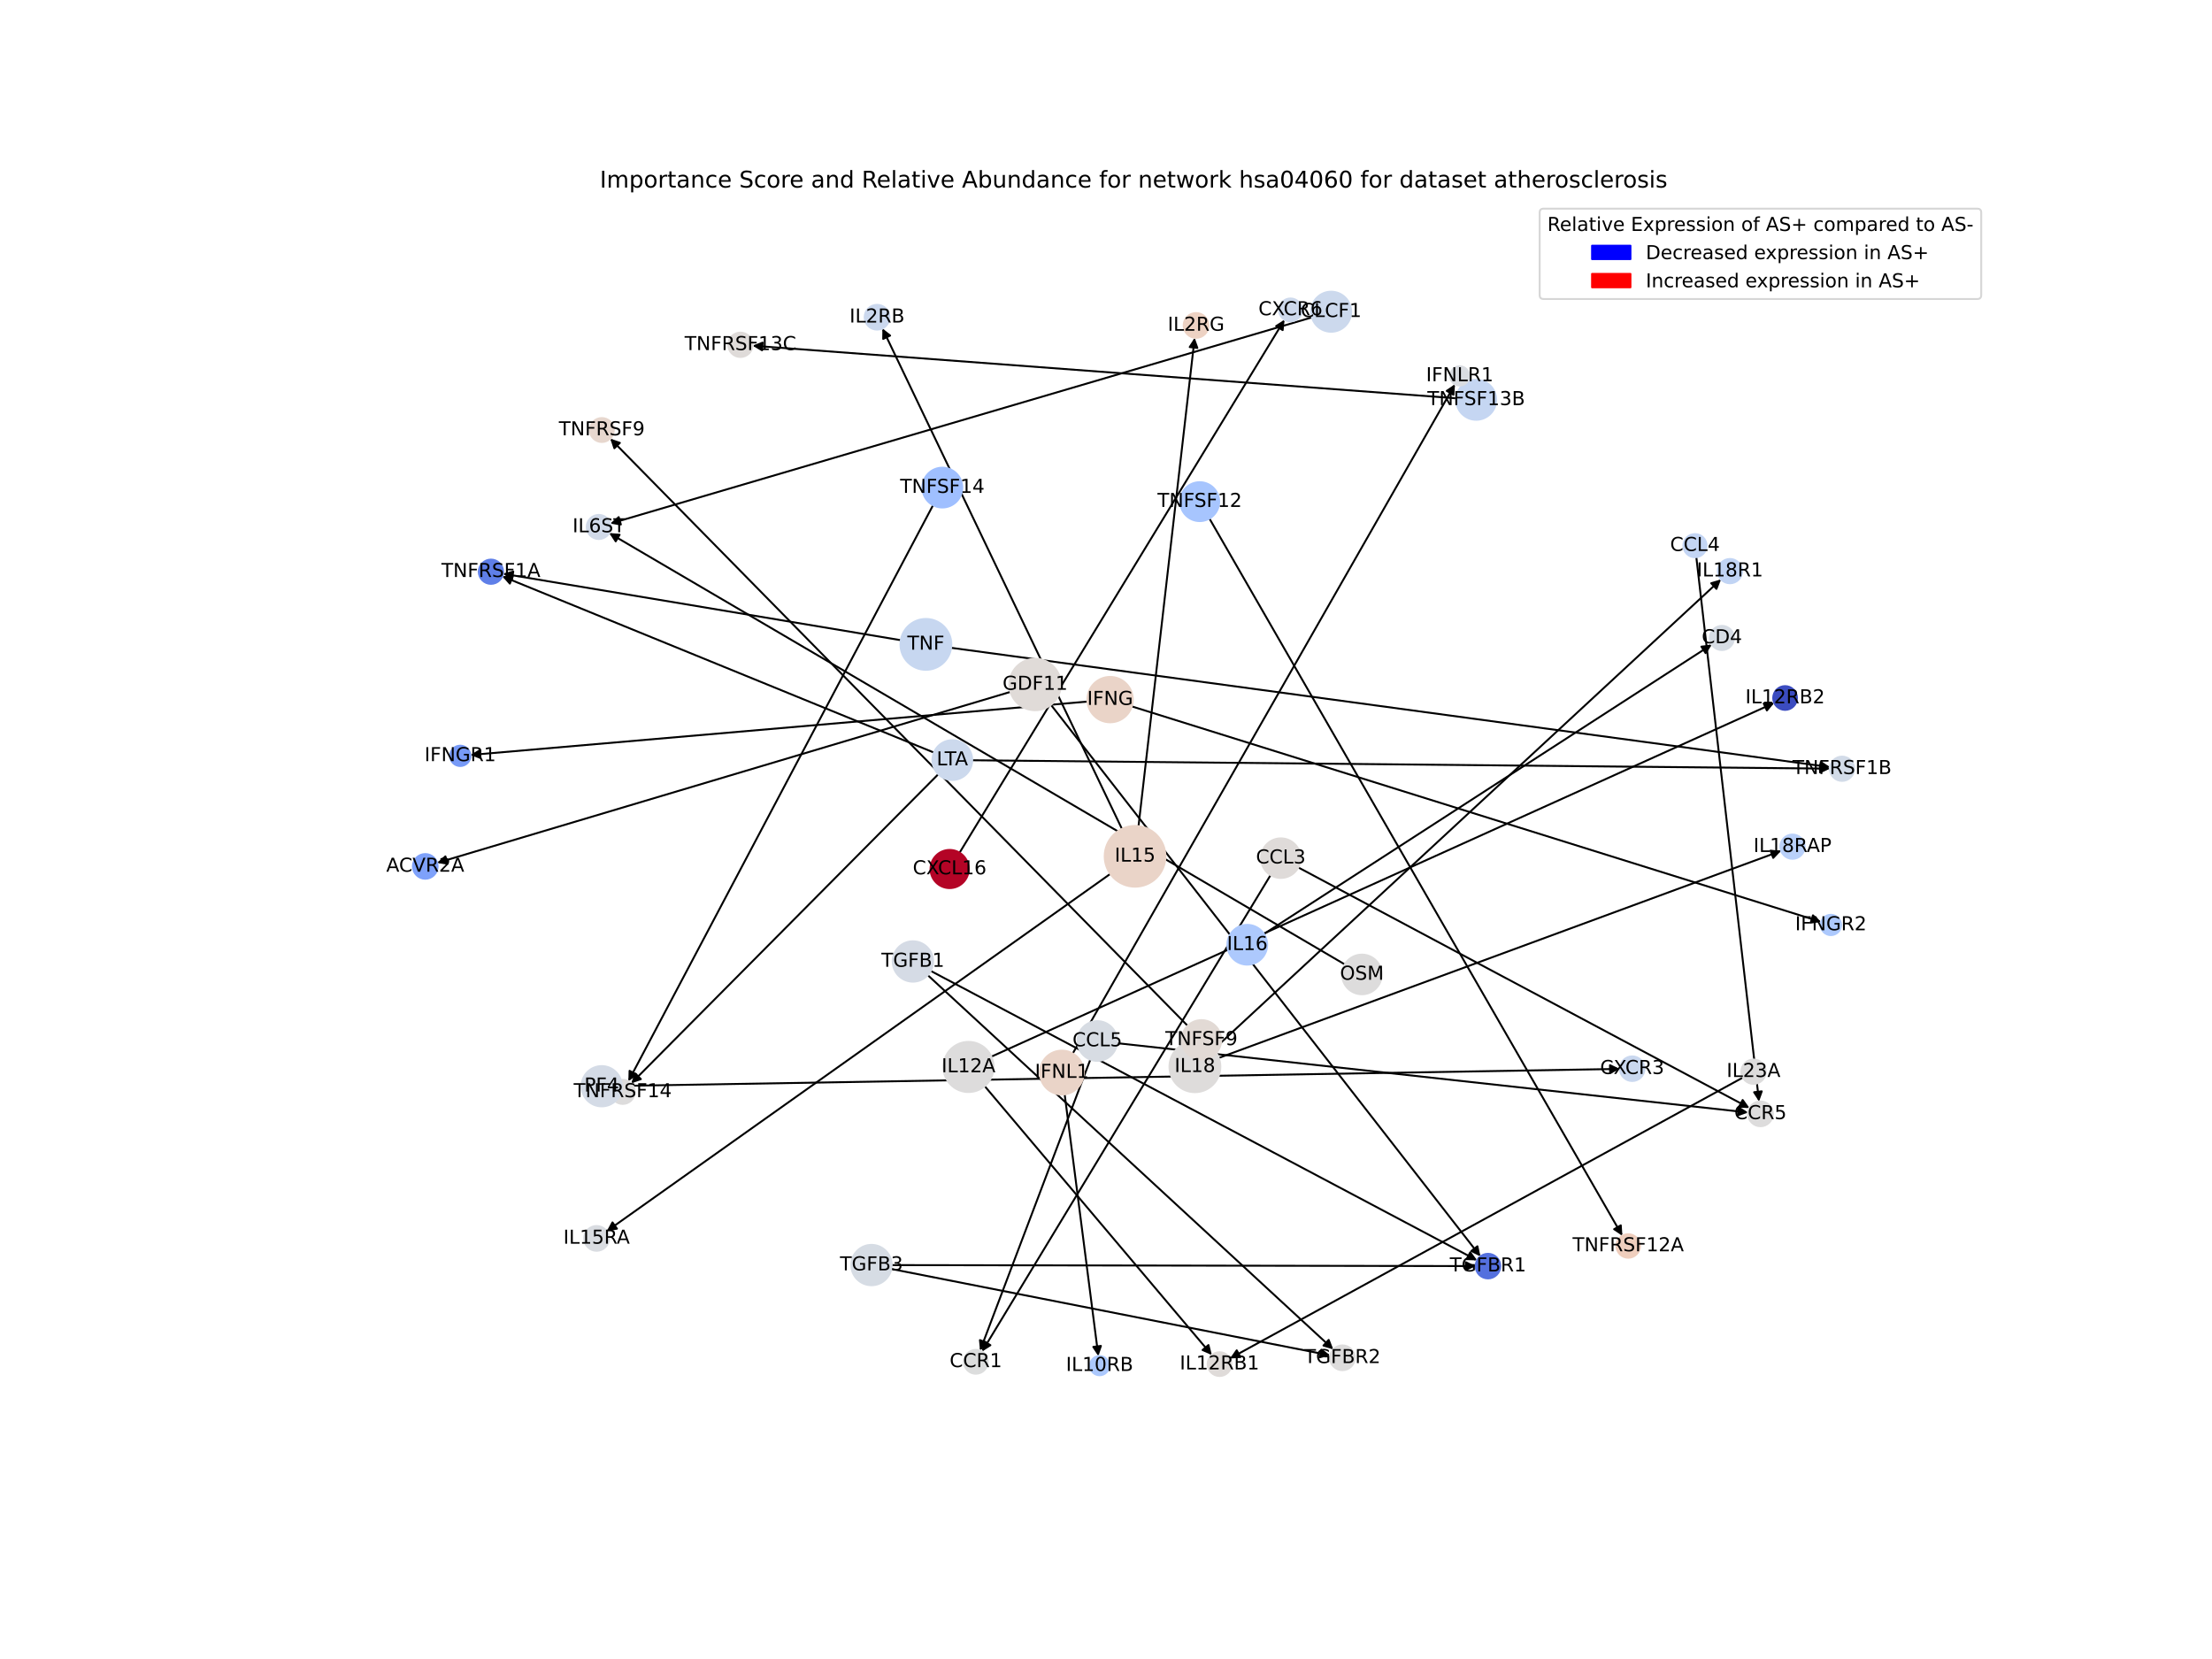 <?xml version="1.0" encoding="utf-8" standalone="no"?>
<!DOCTYPE svg PUBLIC "-//W3C//DTD SVG 1.1//EN"
  "http://www.w3.org/Graphics/SVG/1.1/DTD/svg11.dtd">
<!-- Created with matplotlib (https://matplotlib.org/) -->
<svg height="864pt" version="1.1" viewBox="0 0 1152 864" width="1152pt" xmlns="http://www.w3.org/2000/svg" xmlns:xlink="http://www.w3.org/1999/xlink">
 <defs>
  <style type="text/css">*{stroke-linecap:butt;stroke-linejoin:round;}</style>
 </defs>
 <g id="figure_1">
  <g id="patch_1">
   <path d="M 0 864 
L 1152 864 
L 1152 0 
L 0 0 
z
" style="fill:#ffffff;"/>
  </g>
  <g id="axes_1">
   <g id="patch_2">
    <path clip-path="url(#pb922322275)" d="M 634.741 550.972 
Q 781.163 497.052 926.536 443.518 
" style="fill:none;stroke:#000000;stroke-linecap:round;"/>
    <path clip-path="url(#pb922322275)" d="M 922.092 443.024 
L 926.536 443.518 
L 923.474 446.777 
L 922.092 443.024 
z
" style="stroke:#000000;stroke-linecap:round;"/>
   </g>
   <g id="patch_3">
    <path clip-path="url(#pb922322275)" d="M 632.028 546.545 
Q 764.169 424.139 895.489 302.493 
" style="fill:none;stroke:#000000;stroke-linecap:round;"/>
    <path clip-path="url(#pb922322275)" d="M 891.195 303.744 
L 895.489 302.493 
L 893.914 306.678 
L 891.195 303.744 
z
" style="stroke:#000000;stroke-linecap:round;"/>
   </g>
   <g id="patch_4">
    <path clip-path="url(#pb922322275)" d="M 464.388 658.855 
Q 616.458 659.115 767.41 659.373 
" style="fill:none;stroke:#000000;stroke-linecap:round;"/>
    <path clip-path="url(#pb922322275)" d="M 763.413 657.366 
L 767.41 659.373 
L 763.406 661.366 
L 763.413 657.366 
z
" style="stroke:#000000;stroke-linecap:round;"/>
   </g>
   <g id="patch_5">
    <path clip-path="url(#pb922322275)" d="M 464.186 660.868 
Q 578.483 683.377 691.683 705.669 
" style="fill:none;stroke:#000000;stroke-linecap:round;"/>
    <path clip-path="url(#pb922322275)" d="M 688.145 702.934 
L 691.683 705.669 
L 687.372 706.859 
L 688.145 702.934 
z
" style="stroke:#000000;stroke-linecap:round;"/>
   </g>
   <g id="patch_6">
    <path clip-path="url(#pb922322275)" d="M 484.735 505.651 
Q 627.004 581.018 768.285 655.861 
" style="fill:none;stroke:#000000;stroke-linecap:round;"/>
    <path clip-path="url(#pb922322275)" d="M 765.687 652.221 
L 768.285 655.861 
L 763.814 655.756 
L 765.687 652.221 
z
" style="stroke:#000000;stroke-linecap:round;"/>
   </g>
   <g id="patch_7">
    <path clip-path="url(#pb922322275)" d="M 483.172 507.862 
Q 588.773 605.309 693.551 701.999 
" style="fill:none;stroke:#000000;stroke-linecap:round;"/>
    <path clip-path="url(#pb922322275)" d="M 691.968 697.817 
L 693.551 701.999 
L 689.255 700.756 
L 691.968 697.817 
z
" style="stroke:#000000;stroke-linecap:round;"/>
   </g>
   <g id="patch_8">
    <path clip-path="url(#pb922322275)" d="M 758.416 207.436 
Q 575.175 193.739 393.049 180.125 
" style="fill:none;stroke:#000000;stroke-linecap:round;"/>
    <path clip-path="url(#pb922322275)" d="M 396.889 182.418 
L 393.049 180.125 
L 397.187 178.429 
L 396.889 182.418 
z
" style="stroke:#000000;stroke-linecap:round;"/>
   </g>
   <g id="patch_9">
    <path clip-path="url(#pb922322275)" d="M 618.52 534.223 
Q 468.162 381.31 318.588 229.194 
" style="fill:none;stroke:#000000;stroke-linecap:round;"/>
    <path clip-path="url(#pb922322275)" d="M 319.967 233.448 
L 318.588 229.194 
L 322.819 230.644 
L 319.967 233.448 
z
" style="stroke:#000000;stroke-linecap:round;"/>
   </g>
   <g id="patch_10">
    <path clip-path="url(#pb922322275)" d="M 485.931 263.096 
Q 406.592 413.112 327.776 562.14 
" style="fill:none;stroke:#000000;stroke-linecap:round;"/>
    <path clip-path="url(#pb922322275)" d="M 331.414 559.539 
L 327.776 562.14 
L 327.878 557.669 
L 331.414 559.539 
z
" style="stroke:#000000;stroke-linecap:round;"/>
   </g>
   <g id="patch_11">
    <path clip-path="url(#pb922322275)" d="M 486.379 391.928 
Q 373.96 346.033 262.576 300.561 
" style="fill:none;stroke:#000000;stroke-linecap:round;"/>
    <path clip-path="url(#pb922322275)" d="M 265.524 303.925 
L 262.576 300.561 
L 267.035 300.221 
L 265.524 303.925 
z
" style="stroke:#000000;stroke-linecap:round;"/>
   </g>
   <g id="patch_12">
    <path clip-path="url(#pb922322275)" d="M 506.321 395.943 
Q 729.663 398.121 951.886 400.289 
" style="fill:none;stroke:#000000;stroke-linecap:round;"/>
    <path clip-path="url(#pb922322275)" d="M 947.906 398.25 
L 951.886 400.289 
L 947.867 402.249 
L 947.906 398.25 
z
" style="stroke:#000000;stroke-linecap:round;"/>
   </g>
   <g id="patch_13">
    <path clip-path="url(#pb922322275)" d="M 488.668 403.191 
Q 408.703 483.705 329.526 563.426 
" style="fill:none;stroke:#000000;stroke-linecap:round;"/>
    <path clip-path="url(#pb922322275)" d="M 333.764 561.997 
L 329.526 563.426 
L 330.926 559.178 
L 333.764 561.997 
z
" style="stroke:#000000;stroke-linecap:round;"/>
   </g>
   <g id="patch_14">
    <path clip-path="url(#pb922322275)" d="M 554.472 569.915 
Q 563.246 638.094 571.878 705.165 
" style="fill:none;stroke:#000000;stroke-linecap:round;"/>
    <path clip-path="url(#pb922322275)" d="M 573.351 700.942 
L 571.878 705.165 
L 569.383 701.453 
L 573.351 700.942 
z
" style="stroke:#000000;stroke-linecap:round;"/>
   </g>
   <g id="patch_15">
    <path clip-path="url(#pb922322275)" d="M 558.681 548.658 
Q 658.21 374.388 757.184 201.09 
" style="fill:none;stroke:#000000;stroke-linecap:round;"/>
    <path clip-path="url(#pb922322275)" d="M 753.463 203.572 
L 757.184 201.09 
L 756.937 205.556 
L 753.463 203.572 
z
" style="stroke:#000000;stroke-linecap:round;"/>
   </g>
   <g id="patch_16">
    <path clip-path="url(#pb922322275)" d="M 589.42 367.881 
Q 768.941 424.008 947.396 479.801 
" style="fill:none;stroke:#000000;stroke-linecap:round;"/>
    <path clip-path="url(#pb922322275)" d="M 944.175 476.699 
L 947.396 479.801 
L 942.981 480.517 
L 944.175 476.699 
z
" style="stroke:#000000;stroke-linecap:round;"/>
   </g>
   <g id="patch_17">
    <path clip-path="url(#pb922322275)" d="M 566.362 365.373 
Q 405.665 379.28 246.082 393.091 
" style="fill:none;stroke:#000000;stroke-linecap:round;"/>
    <path clip-path="url(#pb922322275)" d="M 250.239 394.738 
L 246.082 393.091 
L 249.894 390.753 
L 250.239 394.738 
z
" style="stroke:#000000;stroke-linecap:round;"/>
   </g>
   <g id="patch_18">
    <path clip-path="url(#pb922322275)" d="M 578.237 455.115 
Q 447.102 548.167 316.878 640.571 
" style="fill:none;stroke:#000000;stroke-linecap:round;"/>
    <path clip-path="url(#pb922322275)" d="M 321.298 639.887 
L 316.878 640.571 
L 318.983 636.625 
L 321.298 639.887 
z
" style="stroke:#000000;stroke-linecap:round;"/>
   </g>
   <g id="patch_19">
    <path clip-path="url(#pb922322275)" d="M 592.937 430.259 
Q 607.556 303.077 622.047 177.006 
" style="fill:none;stroke:#000000;stroke-linecap:round;"/>
    <path clip-path="url(#pb922322275)" d="M 619.604 180.751 
L 622.047 177.006 
L 623.577 181.208 
L 619.604 180.751 
z
" style="stroke:#000000;stroke-linecap:round;"/>
   </g>
   <g id="patch_20">
    <path clip-path="url(#pb922322275)" d="M 584.307 431.704 
Q 521.931 301.363 460.038 172.031 
" style="fill:none;stroke:#000000;stroke-linecap:round;"/>
    <path clip-path="url(#pb922322275)" d="M 459.961 176.503 
L 460.038 172.031 
L 463.569 174.776 
L 459.961 176.503 
z
" style="stroke:#000000;stroke-linecap:round;"/>
   </g>
   <g id="patch_21">
    <path clip-path="url(#pb922322275)" d="M 907.673 561.182 
Q 774.114 634.319 641.535 706.919 
" style="fill:none;stroke:#000000;stroke-linecap:round;"/>
    <path clip-path="url(#pb922322275)" d="M 646.004 706.752 
L 641.535 706.919 
L 644.083 703.243 
L 646.004 706.752 
z
" style="stroke:#000000;stroke-linecap:round;"/>
   </g>
   <g id="patch_22">
    <path clip-path="url(#pb922322275)" d="M 683.239 165.285 
Q 500.556 218.979 318.945 272.357 
" style="fill:none;stroke:#000000;stroke-linecap:round;"/>
    <path clip-path="url(#pb922322275)" d="M 323.347 273.148 
L 318.945 272.357 
L 322.219 269.31 
L 323.347 273.148 
z
" style="stroke:#000000;stroke-linecap:round;"/>
   </g>
   <g id="patch_23">
    <path clip-path="url(#pb922322275)" d="M 700.364 502.261 
Q 508.813 389.94 318.226 278.185 
" style="fill:none;stroke:#000000;stroke-linecap:round;"/>
    <path clip-path="url(#pb922322275)" d="M 320.665 281.933 
L 318.226 278.185 
L 322.688 278.483 
L 320.665 281.933 
z
" style="stroke:#000000;stroke-linecap:round;"/>
   </g>
   <g id="patch_24">
    <path clip-path="url(#pb922322275)" d="M 323.852 565.523 
Q 583.742 561.103 842.514 556.702 
" style="fill:none;stroke:#000000;stroke-linecap:round;"/>
    <path clip-path="url(#pb922322275)" d="M 838.48 554.771 
L 842.514 556.702 
L 838.548 558.77 
L 838.48 554.771 
z
" style="stroke:#000000;stroke-linecap:round;"/>
   </g>
   <g id="patch_25">
    <path clip-path="url(#pb922322275)" d="M 499.742 444.085 
Q 584.356 305.294 668.389 167.457 
" style="fill:none;stroke:#000000;stroke-linecap:round;"/>
    <path clip-path="url(#pb922322275)" d="M 664.599 169.832 
L 668.389 167.457 
L 668.015 171.914 
L 664.599 169.832 
z
" style="stroke:#000000;stroke-linecap:round;"/>
   </g>
   <g id="patch_26">
    <path clip-path="url(#pb922322275)" d="M 629.865 270.04 
Q 737.391 456.816 844.359 642.623 
" style="fill:none;stroke:#000000;stroke-linecap:round;"/>
    <path clip-path="url(#pb922322275)" d="M 844.097 638.158 
L 844.359 642.623 
L 840.63 640.154 
L 844.097 638.158 
z
" style="stroke:#000000;stroke-linecap:round;"/>
   </g>
   <g id="patch_27">
    <path clip-path="url(#pb922322275)" d="M 469.135 333.405 
Q 365.53 316.098 263.027 298.975 
" style="fill:none;stroke:#000000;stroke-linecap:round;"/>
    <path clip-path="url(#pb922322275)" d="M 266.643 301.606 
L 263.027 298.975 
L 267.302 297.661 
L 266.643 301.606 
z
" style="stroke:#000000;stroke-linecap:round;"/>
   </g>
   <g id="patch_28">
    <path clip-path="url(#pb922322275)" d="M 495.334 337.37 
Q 724.195 368.44 951.948 399.36 
" style="fill:none;stroke:#000000;stroke-linecap:round;"/>
    <path clip-path="url(#pb922322275)" d="M 948.254 396.84 
L 951.948 399.36 
L 947.716 400.803 
L 948.254 396.84 
z
" style="stroke:#000000;stroke-linecap:round;"/>
   </g>
   <g id="patch_29">
    <path clip-path="url(#pb922322275)" d="M 883.436 290.172 
Q 899.769 431.923 915.975 572.563 
" style="fill:none;stroke:#000000;stroke-linecap:round;"/>
    <path clip-path="url(#pb922322275)" d="M 917.504 568.361 
L 915.975 572.563 
L 913.53 568.818 
L 917.504 568.361 
z
" style="stroke:#000000;stroke-linecap:round;"/>
   </g>
   <g id="patch_30">
    <path clip-path="url(#pb922322275)" d="M 676.143 451.768 
Q 793.644 514.408 910.158 576.521 
" style="fill:none;stroke:#000000;stroke-linecap:round;"/>
    <path clip-path="url(#pb922322275)" d="M 907.569 572.874 
L 910.158 576.521 
L 905.687 576.404 
L 907.569 572.874 
z
" style="stroke:#000000;stroke-linecap:round;"/>
   </g>
   <g id="patch_31">
    <path clip-path="url(#pb922322275)" d="M 661.718 455.732 
Q 586.574 579.818 512.009 702.948 
" style="fill:none;stroke:#000000;stroke-linecap:round;"/>
    <path clip-path="url(#pb922322275)" d="M 515.792 700.563 
L 512.009 702.948 
L 512.37 698.491 
L 515.792 700.563 
z
" style="stroke:#000000;stroke-linecap:round;"/>
   </g>
   <g id="patch_32">
    <path clip-path="url(#pb922322275)" d="M 581.777 543.282 
Q 746.102 561.331 909.316 579.257 
" style="fill:none;stroke:#000000;stroke-linecap:round;"/>
    <path clip-path="url(#pb922322275)" d="M 905.558 576.833 
L 909.316 579.257 
L 905.121 580.809 
L 905.558 576.833 
z
" style="stroke:#000000;stroke-linecap:round;"/>
   </g>
   <g id="patch_33">
    <path clip-path="url(#pb922322275)" d="M 567.835 551.823 
Q 539.123 627.618 510.806 702.368 
" style="fill:none;stroke:#000000;stroke-linecap:round;"/>
    <path clip-path="url(#pb922322275)" d="M 514.093 699.335 
L 510.806 702.368 
L 510.353 697.918 
L 514.093 699.335 
z
" style="stroke:#000000;stroke-linecap:round;"/>
   </g>
   <g id="patch_34">
    <path clip-path="url(#pb922322275)" d="M 658.266 486.401 
Q 774.868 411.035 890.531 336.276 
" style="fill:none;stroke:#000000;stroke-linecap:round;"/>
    <path clip-path="url(#pb922322275)" d="M 886.086 336.768 
L 890.531 336.276 
L 888.257 340.127 
L 886.086 336.768 
z
" style="stroke:#000000;stroke-linecap:round;"/>
   </g>
   <g id="patch_35">
    <path clip-path="url(#pb922322275)" d="M 547.325 367.055 
Q 659.162 510.69 770.312 653.443 
" style="fill:none;stroke:#000000;stroke-linecap:round;"/>
    <path clip-path="url(#pb922322275)" d="M 769.433 649.058 
L 770.312 653.443 
L 766.276 651.516 
L 769.433 649.058 
z
" style="stroke:#000000;stroke-linecap:round;"/>
   </g>
   <g id="patch_36">
    <path clip-path="url(#pb922322275)" d="M 526.261 360.315 
Q 376.949 404.848 228.708 449.062 
" style="fill:none;stroke:#000000;stroke-linecap:round;"/>
    <path clip-path="url(#pb922322275)" d="M 233.113 449.835 
L 228.708 449.062 
L 231.969 446.002 
L 233.113 449.835 
z
" style="stroke:#000000;stroke-linecap:round;"/>
   </g>
   <g id="patch_37">
    <path clip-path="url(#pb922322275)" d="M 516.297 550.288 
Q 720.161 458.176 923.006 366.524 
" style="fill:none;stroke:#000000;stroke-linecap:round;"/>
    <path clip-path="url(#pb922322275)" d="M 918.537 366.348 
L 923.006 366.524 
L 920.184 369.993 
L 918.537 366.348 
z
" style="stroke:#000000;stroke-linecap:round;"/>
   </g>
   <g id="patch_38">
    <path clip-path="url(#pb922322275)" d="M 512.821 565.644 
Q 571.976 635.671 630.41 704.843 
" style="fill:none;stroke:#000000;stroke-linecap:round;"/>
    <path clip-path="url(#pb922322275)" d="M 629.357 700.497 
L 630.41 704.843 
L 626.301 703.078 
L 629.357 700.497 
z
" style="stroke:#000000;stroke-linecap:round;"/>
   </g>
   <g id="PathCollection_1">
    <path clip-path="url(#pb922322275)" d="M 221.474 457.653 
C 223.181 457.653 224.817 456.975 226.023 455.768 
C 227.23 454.562 227.908 452.926 227.908 451.219 
C 227.908 449.513 227.23 447.877 226.023 446.67 
C 224.817 445.464 223.181 444.786 221.474 444.786 
C 219.768 444.786 218.132 445.464 216.925 446.67 
C 215.719 447.877 215.041 449.513 215.041 451.219 
C 215.041 452.926 215.719 454.562 216.925 455.768 
C 218.132 456.975 219.768 457.653 221.474 457.653 
z
" style="fill:#7ea1fa;stroke:#7ea1fa;"/>
    <path clip-path="url(#pb922322275)" d="M 572.658 716.229 
C 573.984 716.229 575.256 715.702 576.194 714.765 
C 577.131 713.827 577.658 712.555 577.658 711.229 
C 577.658 709.903 577.131 708.631 576.194 707.694 
C 575.256 706.756 573.984 706.229 572.658 706.229 
C 571.332 706.229 570.06 706.756 569.122 707.694 
C 568.185 708.631 567.658 709.903 567.658 711.229 
C 567.658 712.555 568.185 713.827 569.122 714.765 
C 570.06 715.702 571.332 716.229 572.658 716.229 
z
" style="fill:#abc8fd;stroke:#abc8fd;"/>
    <path clip-path="url(#pb922322275)" d="M 622.912 175.94 
C 624.624 175.94 626.266 175.26 627.476 174.049 
C 628.687 172.839 629.367 171.197 629.367 169.485 
C 629.367 167.773 628.687 166.131 627.476 164.921 
C 626.266 163.71 624.624 163.03 622.912 163.03 
C 621.2 163.03 619.558 163.71 618.347 164.921 
C 617.137 166.131 616.457 167.773 616.457 169.485 
C 616.457 171.197 617.137 172.839 618.347 174.049 
C 619.558 175.26 621.2 175.94 622.912 175.94 
z
" style="fill:#edd2c3;stroke:#edd2c3;"/>
    <path clip-path="url(#pb922322275)" d="M 456.771 171.659 
C 458.483 171.659 460.125 170.979 461.335 169.768 
C 462.546 168.558 463.226 166.916 463.226 165.204 
C 463.226 163.492 462.546 161.85 461.335 160.639 
C 460.125 159.429 458.483 158.749 456.771 158.749 
C 455.059 158.749 453.417 159.429 452.207 160.639 
C 450.996 161.85 450.316 163.492 450.316 165.204 
C 450.316 166.916 450.996 168.558 452.207 169.768 
C 453.417 170.979 455.059 171.659 456.771 171.659 
z
" style="fill:#cbd8ee;stroke:#cbd8ee;"/>
    <path clip-path="url(#pb922322275)" d="M 311.846 280.724 
C 313.511 280.724 315.109 280.063 316.287 278.885 
C 317.465 277.707 318.126 276.109 318.126 274.444 
C 318.126 272.778 317.465 271.181 316.287 270.003 
C 315.109 268.825 313.511 268.163 311.846 268.163 
C 310.18 268.163 308.583 268.825 307.405 270.003 
C 306.227 271.181 305.565 272.778 305.565 274.444 
C 305.565 276.109 306.227 277.707 307.405 278.885 
C 308.583 280.063 310.18 280.724 311.846 280.724 
z
" style="fill:#d1dae9;stroke:#d1dae9;"/>
    <path clip-path="url(#pb922322275)" d="M 933.517 447.272 
C 935.194 447.272 936.803 446.606 937.989 445.42 
C 939.175 444.234 939.841 442.625 939.841 440.948 
C 939.841 439.27 939.175 437.661 937.989 436.475 
C 936.803 435.289 935.194 434.623 933.517 434.623 
C 931.839 434.623 930.23 435.289 929.044 436.475 
C 927.858 437.661 927.192 439.27 927.192 440.948 
C 927.192 442.625 927.858 444.234 929.044 445.42 
C 930.23 446.606 931.839 447.272 933.517 447.272 
z
" style="fill:#b9d0f9;stroke:#b9d0f9;"/>
    <path clip-path="url(#pb922322275)" d="M 900.948 303.76 
C 902.625 303.76 904.234 303.094 905.42 301.908 
C 906.606 300.722 907.273 299.113 907.273 297.436 
C 907.273 295.758 906.606 294.15 905.42 292.963 
C 904.234 291.777 902.625 291.111 900.948 291.111 
C 899.271 291.111 897.662 291.777 896.476 292.963 
C 895.29 294.15 894.624 295.758 894.624 297.436 
C 894.624 299.113 895.29 300.722 896.476 301.908 
C 897.662 303.094 899.271 303.76 900.948 303.76 
z
" style="fill:#c1d4f4;stroke:#c1d4f4;"/>
    <path clip-path="url(#pb922322275)" d="M 774.939 665.798 
C 776.639 665.798 778.27 665.122 779.473 663.92 
C 780.675 662.717 781.351 661.086 781.351 659.386 
C 781.351 657.686 780.675 656.055 779.473 654.852 
C 778.27 653.65 776.639 652.974 774.939 652.974 
C 773.239 652.974 771.608 653.65 770.405 654.852 
C 769.203 656.055 768.527 657.686 768.527 659.386 
C 768.527 661.086 769.203 662.717 770.405 663.92 
C 771.608 665.122 773.239 665.798 774.939 665.798 
z
" style="fill:#5470de;stroke:#5470de;"/>
    <path clip-path="url(#pb922322275)" d="M 699.115 713.588 
C 700.826 713.588 702.468 712.908 703.679 711.697 
C 704.889 710.487 705.57 708.845 705.57 707.133 
C 705.57 705.421 704.889 703.779 703.679 702.568 
C 702.468 701.358 700.826 700.678 699.115 700.678 
C 697.403 700.678 695.761 701.358 694.55 702.568 
C 693.34 703.779 692.66 705.421 692.66 707.133 
C 692.66 708.845 693.34 710.487 694.55 711.697 
C 695.761 712.908 697.403 713.588 699.115 713.588 
z
" style="fill:#dddcdc;stroke:#dddcdc;"/>
    <path clip-path="url(#pb922322275)" d="M 622.307 568.8 
C 625.821 568.8 629.191 567.404 631.676 564.92 
C 634.16 562.435 635.556 559.065 635.556 555.551 
C 635.556 552.037 634.16 548.666 631.676 546.182 
C 629.191 543.697 625.821 542.301 622.307 542.301 
C 618.793 542.301 615.422 543.697 612.938 546.182 
C 610.453 548.666 609.057 552.037 609.057 555.551 
C 609.057 559.065 610.453 562.435 612.938 564.92 
C 615.422 567.404 618.793 568.8 622.307 568.8 
z
" style="fill:#dedcdb;stroke:#dedcdb;"/>
    <path clip-path="url(#pb922322275)" d="M 453.869 669.351 
C 456.658 669.351 459.332 668.243 461.304 666.272 
C 463.276 664.3 464.384 661.625 464.384 658.837 
C 464.384 656.048 463.276 653.374 461.304 651.402 
C 459.332 649.43 456.658 648.322 453.869 648.322 
C 451.081 648.322 448.406 649.43 446.434 651.402 
C 444.463 653.374 443.355 656.048 443.355 658.837 
C 443.355 661.625 444.463 664.3 446.434 666.272 
C 448.406 668.243 451.081 669.351 453.869 669.351 
z
" style="fill:#d6dce4;stroke:#d6dce4;"/>
    <path clip-path="url(#pb922322275)" d="M 475.442 511.243 
C 478.23 511.243 480.905 510.135 482.877 508.163 
C 484.848 506.191 485.956 503.516 485.956 500.728 
C 485.956 497.939 484.848 495.265 482.877 493.293 
C 480.905 491.321 478.23 490.213 475.442 490.213 
C 472.653 490.213 469.979 491.321 468.007 493.293 
C 466.035 495.265 464.927 497.939 464.927 500.728 
C 464.927 503.516 466.035 506.191 468.007 508.163 
C 469.979 510.135 472.653 511.243 475.442 511.243 
z
" style="fill:#d5dbe5;stroke:#d5dbe5;"/>
    <path clip-path="url(#pb922322275)" d="M 385.605 185.916 
C 387.288 185.916 388.903 185.247 390.093 184.057 
C 391.283 182.867 391.952 181.252 391.952 179.569 
C 391.952 177.886 391.283 176.272 390.093 175.081 
C 388.903 173.891 387.288 173.223 385.605 173.223 
C 383.922 173.223 382.308 173.891 381.118 175.081 
C 379.928 176.272 379.259 177.886 379.259 179.569 
C 379.259 181.252 379.928 182.867 381.118 184.057 
C 382.308 185.247 383.922 185.916 385.605 185.916 
z
" style="fill:#dfdbd9;stroke:#dfdbd9;"/>
    <path clip-path="url(#pb922322275)" d="M 313.431 230.185 
C 315.085 230.185 316.671 229.528 317.84 228.358 
C 319.01 227.189 319.667 225.603 319.667 223.949 
C 319.667 222.295 319.01 220.709 317.84 219.539 
C 316.671 218.37 315.085 217.713 313.431 217.713 
C 311.777 217.713 310.191 218.37 309.021 219.539 
C 307.852 220.709 307.195 222.295 307.195 223.949 
C 307.195 225.603 307.852 227.189 309.021 228.358 
C 310.191 229.528 311.777 230.185 313.431 230.185 
z
" style="fill:#e7d7ce;stroke:#e7d7ce;"/>
    <path clip-path="url(#pb922322275)" d="M 324.328 574.918 
C 325.987 574.918 327.579 574.259 328.753 573.085 
C 329.927 571.912 330.586 570.32 330.586 568.66 
C 330.586 567 329.927 565.408 328.753 564.235 
C 327.579 563.061 325.987 562.402 324.328 562.402 
C 322.668 562.402 321.076 563.061 319.902 564.235 
C 318.729 565.408 318.069 567 318.069 568.66 
C 318.069 570.32 318.729 571.912 319.902 573.085 
C 321.076 574.259 322.668 574.918 324.328 574.918 
z
" style="fill:#dddcdc;stroke:#dddcdc;"/>
    <path clip-path="url(#pb922322275)" d="M 768.797 218.621 
C 771.558 218.621 774.205 217.524 776.157 215.572 
C 778.109 213.62 779.206 210.973 779.206 208.212 
C 779.206 205.452 778.109 202.804 776.157 200.852 
C 774.205 198.901 771.558 197.804 768.797 197.804 
C 766.037 197.804 763.389 198.901 761.438 200.852 
C 759.486 202.804 758.389 205.452 758.389 208.212 
C 758.389 210.973 759.486 213.62 761.438 215.572 
C 763.389 217.524 766.037 218.621 768.797 218.621 
z
" style="fill:#c5d6f2;stroke:#c5d6f2;"/>
    <path clip-path="url(#pb922322275)" d="M 625.723 551.822 
C 628.447 551.822 631.061 550.739 632.987 548.813 
C 634.914 546.886 635.997 544.273 635.997 541.548 
C 635.997 538.823 634.914 536.21 632.987 534.283 
C 631.061 532.356 628.447 531.274 625.723 531.274 
C 622.998 531.274 620.384 532.356 618.458 534.283 
C 616.531 536.21 615.449 538.823 615.449 541.548 
C 615.449 544.273 616.531 546.886 618.458 548.813 
C 620.384 550.739 622.998 551.822 625.723 551.822 
z
" style="fill:#e2dad5;stroke:#e2dad5;"/>
    <path clip-path="url(#pb922322275)" d="M 490.778 264.299 
C 493.528 264.299 496.165 263.207 498.11 261.262 
C 500.054 259.318 501.146 256.681 501.146 253.931 
C 501.146 251.181 500.054 248.544 498.11 246.6 
C 496.165 244.655 493.528 243.563 490.778 243.563 
C 488.028 243.563 485.391 244.655 483.447 246.6 
C 481.502 248.544 480.41 251.181 480.41 253.931 
C 480.41 256.681 481.502 259.318 483.447 261.262 
C 485.391 263.207 488.028 264.299 490.778 264.299 
z
" style="fill:#9fbfff;stroke:#9fbfff;"/>
    <path clip-path="url(#pb922322275)" d="M 495.967 406.197 
C 498.713 406.197 501.347 405.106 503.289 403.164 
C 505.23 401.222 506.322 398.588 506.322 395.842 
C 506.322 393.096 505.23 390.462 503.289 388.52 
C 501.347 386.578 498.713 385.487 495.967 385.487 
C 493.221 385.487 490.587 386.578 488.645 388.52 
C 486.703 390.462 485.612 393.096 485.612 395.842 
C 485.612 398.588 486.703 401.222 488.645 403.164 
C 490.587 405.106 493.221 406.197 495.967 406.197 
z
" style="fill:#ccd9ed;stroke:#ccd9ed;"/>
    <path clip-path="url(#pb922322275)" d="M 760.218 200.777 
C 761.544 200.777 762.816 200.25 763.754 199.312 
C 764.692 198.375 765.218 197.103 765.218 195.777 
C 765.218 194.451 764.692 193.179 763.754 192.241 
C 762.816 191.304 761.544 190.777 760.218 190.777 
C 758.892 190.777 757.621 191.304 756.683 192.241 
C 755.745 193.179 755.218 194.451 755.218 195.777 
C 755.218 197.103 755.745 198.375 756.683 199.312 
C 757.621 200.25 758.892 200.777 760.218 200.777 
z
" style="fill:#d9dce1;stroke:#d9dce1;"/>
    <path clip-path="url(#pb922322275)" d="M 953.515 487.012 
C 954.92 487.012 956.268 486.454 957.261 485.46 
C 958.254 484.467 958.812 483.12 958.812 481.715 
C 958.812 480.31 958.254 478.963 957.261 477.969 
C 956.268 476.976 954.92 476.418 953.515 476.418 
C 952.111 476.418 950.763 476.976 949.77 477.969 
C 948.777 478.963 948.219 480.31 948.219 481.715 
C 948.219 483.12 948.777 484.467 949.77 485.46 
C 950.763 486.454 952.111 487.012 953.515 487.012 
z
" style="fill:#adc9fd;stroke:#adc9fd;"/>
    <path clip-path="url(#pb922322275)" d="M 239.692 398.94 
C 241.096 398.94 242.444 398.382 243.437 397.389 
C 244.43 396.396 244.989 395.048 244.989 393.644 
C 244.989 392.239 244.43 390.892 243.437 389.898 
C 242.444 388.905 241.096 388.347 239.692 388.347 
C 238.287 388.347 236.94 388.905 235.946 389.898 
C 234.953 390.892 234.395 392.239 234.395 393.644 
C 234.395 395.048 234.953 396.396 235.946 397.389 
C 236.94 398.382 238.287 398.94 239.692 398.94 
z
" style="fill:#779af7;stroke:#779af7;"/>
    <path clip-path="url(#pb922322275)" d="M 553.014 570.007 
C 556.044 570.007 558.95 568.803 561.093 566.66 
C 563.236 564.518 564.44 561.611 564.44 558.581 
C 564.44 555.551 563.236 552.644 561.093 550.501 
C 558.95 548.359 556.044 547.155 553.014 547.155 
C 549.983 547.155 547.077 548.359 544.934 550.501 
C 542.791 552.644 541.587 555.551 541.587 558.581 
C 541.587 561.611 542.791 564.518 544.934 566.66 
C 547.077 568.803 549.983 570.007 553.014 570.007 
z
" style="fill:#ead4c8;stroke:#ead4c8;"/>
    <path clip-path="url(#pb922322275)" d="M 578.139 376.174 
C 581.274 376.174 584.28 374.929 586.497 372.712 
C 588.714 370.495 589.959 367.489 589.959 364.354 
C 589.959 361.219 588.714 358.212 586.497 355.995 
C 584.28 353.779 581.274 352.533 578.139 352.533 
C 575.004 352.533 571.997 353.779 569.781 355.995 
C 567.564 358.212 566.318 361.219 566.318 364.354 
C 566.318 367.489 567.564 370.495 569.781 372.712 
C 571.997 374.929 575.004 376.174 578.139 376.174 
z
" style="fill:#ead4c8;stroke:#ead4c8;"/>
    <path clip-path="url(#pb922322275)" d="M 310.703 651.408 
C 312.414 651.408 314.056 650.728 315.267 649.518 
C 316.477 648.307 317.157 646.665 317.157 644.953 
C 317.157 643.241 316.477 641.599 315.267 640.389 
C 314.056 639.178 312.414 638.498 310.703 638.498 
C 308.991 638.498 307.349 639.178 306.138 640.389 
C 304.928 641.599 304.248 643.241 304.248 644.953 
C 304.248 646.665 304.928 648.307 306.138 649.518 
C 307.349 650.728 308.991 651.408 310.703 651.408 
z
" style="fill:#d9dce1;stroke:#d9dce1;"/>
    <path clip-path="url(#pb922322275)" d="M 591.132 461.777 
C 595.325 461.777 599.347 460.111 602.312 457.146 
C 605.277 454.181 606.943 450.158 606.943 445.965 
C 606.943 441.772 605.277 437.75 602.312 434.785 
C 599.347 431.82 595.325 430.154 591.132 430.154 
C 586.939 430.154 582.917 431.82 579.952 434.785 
C 576.987 437.75 575.321 441.772 575.321 445.965 
C 575.321 450.158 576.987 454.181 579.952 457.146 
C 582.917 460.111 586.939 461.777 591.132 461.777 
z
" style="fill:#ead4c8;stroke:#ead4c8;"/>
    <path clip-path="url(#pb922322275)" d="M 635.127 716.619 
C 636.769 716.619 638.344 715.966 639.505 714.805 
C 640.666 713.644 641.319 712.069 641.319 710.427 
C 641.319 708.785 640.666 707.21 639.505 706.049 
C 638.344 704.888 636.769 704.236 635.127 704.236 
C 633.485 704.236 631.91 704.888 630.749 706.049 
C 629.588 707.21 628.936 708.785 628.936 710.427 
C 628.936 712.069 629.588 713.644 630.749 714.805 
C 631.91 715.966 633.485 716.619 635.127 716.619 
z
" style="fill:#dfdbd9;stroke:#dfdbd9;"/>
    <path clip-path="url(#pb922322275)" d="M 929.667 369.706 
C 931.309 369.706 932.884 369.053 934.045 367.892 
C 935.206 366.731 935.858 365.156 935.858 363.514 
C 935.858 361.872 935.206 360.297 934.045 359.136 
C 932.884 357.975 931.309 357.323 929.667 357.323 
C 928.025 357.323 926.45 357.975 925.289 359.136 
C 924.128 360.297 923.475 361.872 923.475 363.514 
C 923.475 365.156 924.128 366.731 925.289 367.892 
C 926.45 369.053 928.025 369.706 929.667 369.706 
z
" style="fill:#3b4cc0;stroke:#3b4cc0;"/>
    <path clip-path="url(#pb922322275)" d="M 913.237 564.482 
C 914.92 564.482 916.534 563.813 917.724 562.623 
C 918.914 561.433 919.583 559.818 919.583 558.135 
C 919.583 556.452 918.914 554.838 917.724 553.648 
C 916.534 552.458 914.92 551.789 913.237 551.789 
C 911.553 551.789 909.939 552.458 908.749 553.648 
C 907.559 554.838 906.89 556.452 906.89 558.135 
C 906.89 559.818 907.559 561.433 908.749 562.623 
C 909.939 563.813 911.553 564.482 913.237 564.482 
z
" style="fill:#dddcdc;stroke:#dddcdc;"/>
    <path clip-path="url(#pb922322275)" d="M 693.252 172.777 
C 696.02 172.777 698.674 171.678 700.631 169.721 
C 702.588 167.764 703.687 165.11 703.687 162.342 
C 703.687 159.575 702.588 156.921 700.631 154.964 
C 698.674 153.007 696.02 151.907 693.252 151.907 
C 690.485 151.907 687.831 153.007 685.874 154.964 
C 683.917 156.921 682.817 159.575 682.817 162.342 
C 682.817 165.11 683.917 167.764 685.874 169.721 
C 687.831 171.678 690.485 172.777 693.252 172.777 
z
" style="fill:#ccd9ed;stroke:#ccd9ed;"/>
    <path clip-path="url(#pb922322275)" d="M 709.275 517.814 
C 712.014 517.814 714.642 516.726 716.578 514.789 
C 718.515 512.852 719.603 510.225 719.603 507.486 
C 719.603 504.747 718.515 502.12 716.578 500.183 
C 714.642 498.246 712.014 497.158 709.275 497.158 
C 706.536 497.158 703.909 498.246 701.972 500.183 
C 700.036 502.12 698.947 504.747 698.947 507.486 
C 698.947 510.225 700.036 512.852 701.972 514.789 
C 703.909 516.726 706.536 517.814 709.275 517.814 
z
" style="fill:#dddcdc;stroke:#dddcdc;"/>
    <path clip-path="url(#pb922322275)" d="M 672.075 167.374 
C 673.657 167.374 675.173 166.745 676.292 165.627 
C 677.41 164.509 678.038 162.992 678.038 161.411 
C 678.038 159.83 677.41 158.313 676.292 157.195 
C 675.173 156.076 673.657 155.448 672.075 155.448 
C 670.494 155.448 668.977 156.076 667.859 157.195 
C 666.741 158.313 666.112 159.83 666.112 161.411 
C 666.112 162.992 666.741 164.509 667.859 165.627 
C 668.977 166.745 670.494 167.374 672.075 167.374 
z
" style="fill:#cdd9ec;stroke:#cdd9ec;"/>
    <path clip-path="url(#pb922322275)" d="M 850.043 562.986 
C 851.743 562.986 853.374 562.31 854.577 561.108 
C 855.779 559.906 856.454 558.275 856.454 556.574 
C 856.454 554.874 855.779 553.243 854.577 552.04 
C 853.374 550.838 851.743 550.162 850.043 550.162 
C 848.342 550.162 846.711 550.838 845.509 552.04 
C 844.306 553.243 843.631 554.874 843.631 556.574 
C 843.631 558.275 844.306 559.906 845.509 561.108 
C 846.711 562.31 848.342 562.986 850.043 562.986 
z
" style="fill:#cad8ef;stroke:#cad8ef;"/>
    <path clip-path="url(#pb922322275)" d="M 313.366 576.189 
C 316.148 576.189 318.816 575.084 320.782 573.118 
C 322.749 571.151 323.854 568.483 323.854 565.701 
C 323.854 562.92 322.749 560.252 320.782 558.285 
C 318.816 556.318 316.148 555.213 313.366 555.213 
C 310.585 555.213 307.917 556.318 305.95 558.285 
C 303.983 560.252 302.878 562.92 302.878 565.701 
C 302.878 568.483 303.983 571.151 305.95 573.118 
C 307.917 575.084 310.585 576.189 313.366 576.189 
z
" style="fill:#d4dbe6;stroke:#d4dbe6;"/>
    <path clip-path="url(#pb922322275)" d="M 494.564 462.522 
C 497.202 462.522 499.731 461.474 501.596 459.609 
C 503.461 457.744 504.509 455.215 504.509 452.577 
C 504.509 449.94 503.461 447.41 501.596 445.546 
C 499.731 443.681 497.202 442.633 494.564 442.633 
C 491.927 442.633 489.397 443.681 487.533 445.546 
C 485.668 447.41 484.62 449.94 484.62 452.577 
C 484.62 455.215 485.668 457.744 487.533 459.609 
C 489.397 461.474 491.927 462.522 494.564 462.522 
z
" style="fill:#b40426;stroke:#b40426;"/>
    <path clip-path="url(#pb922322275)" d="M 255.687 304.073 
C 257.365 304.073 258.973 303.407 260.159 302.221 
C 261.345 301.035 262.012 299.426 262.012 297.749 
C 262.012 296.071 261.345 294.462 260.159 293.276 
C 258.973 292.09 257.365 291.424 255.687 291.424 
C 254.01 291.424 252.401 292.09 251.215 293.276 
C 250.029 294.462 249.363 296.071 249.363 297.749 
C 249.363 299.426 250.029 301.035 251.215 302.221 
C 252.401 303.407 254.01 304.073 255.687 304.073 
z
" style="fill:#5f7fe8;stroke:#5f7fe8;"/>
    <path clip-path="url(#pb922322275)" d="M 959.326 406.686 
C 961.003 406.686 962.612 406.019 963.798 404.833 
C 964.984 403.647 965.65 402.038 965.65 400.361 
C 965.65 398.684 964.984 397.075 963.798 395.889 
C 962.612 394.703 961.003 394.037 959.326 394.037 
C 957.648 394.037 956.04 394.703 954.853 395.889 
C 953.667 397.075 953.001 398.684 953.001 400.361 
C 953.001 402.038 953.667 403.647 954.853 404.833 
C 956.04 406.019 957.648 406.686 959.326 406.686 
z
" style="fill:#d2dbe8;stroke:#d2dbe8;"/>
    <path clip-path="url(#pb922322275)" d="M 847.974 655.025 
C 849.598 655.025 851.155 654.38 852.304 653.232 
C 853.452 652.083 854.097 650.526 854.097 648.902 
C 854.097 647.278 853.452 645.72 852.304 644.571 
C 851.155 643.423 849.598 642.778 847.974 642.778 
C 846.35 642.778 844.792 643.423 843.644 644.571 
C 842.495 645.72 841.85 647.278 841.85 648.902 
C 841.85 650.526 842.495 652.083 843.644 653.232 
C 844.792 654.38 846.35 655.025 847.974 655.025 
z
" style="fill:#efcebd;stroke:#efcebd;"/>
    <path clip-path="url(#pb922322275)" d="M 624.806 271.391 
C 627.495 271.391 630.074 270.323 631.975 268.422 
C 633.876 266.521 634.944 263.942 634.944 261.253 
C 634.944 258.565 633.876 255.986 631.975 254.085 
C 630.074 252.184 627.495 251.115 624.806 251.115 
C 622.118 251.115 619.539 252.184 617.638 254.085 
C 615.737 255.986 614.669 258.565 614.669 261.253 
C 614.669 263.942 615.737 266.521 617.638 268.422 
C 619.539 270.323 622.118 271.391 624.806 271.391 
z
" style="fill:#a7c5fe;stroke:#a7c5fe;"/>
    <path clip-path="url(#pb922322275)" d="M 482.204 348.838 
C 485.718 348.838 489.088 347.442 491.573 344.957 
C 494.057 342.472 495.454 339.102 495.454 335.588 
C 495.454 332.074 494.057 328.704 491.573 326.219 
C 489.088 323.734 485.718 322.338 482.204 322.338 
C 478.69 322.338 475.32 323.734 472.835 326.219 
C 470.35 328.704 468.954 332.074 468.954 335.588 
C 468.954 339.102 470.35 342.472 472.835 344.957 
C 475.32 347.442 478.69 348.838 482.204 348.838 
z
" style="fill:#c7d7f0;stroke:#c7d7f0;"/>
    <path clip-path="url(#pb922322275)" d="M 916.841 586.539 
C 918.553 586.539 920.195 585.859 921.405 584.648 
C 922.616 583.438 923.296 581.796 923.296 580.084 
C 923.296 578.372 922.616 576.73 921.405 575.519 
C 920.195 574.309 918.553 573.629 916.841 573.629 
C 915.129 573.629 913.487 574.309 912.277 575.519 
C 911.066 576.73 910.386 578.372 910.386 580.084 
C 910.386 581.796 911.066 583.438 912.277 584.648 
C 913.487 585.859 915.129 586.539 916.841 586.539 
z
" style="fill:#dddcdc;stroke:#dddcdc;"/>
    <path clip-path="url(#pb922322275)" d="M 882.746 290.213 
C 884.346 290.213 885.88 289.577 887.012 288.446 
C 888.143 287.315 888.778 285.78 888.778 284.181 
C 888.778 282.581 888.143 281.046 887.012 279.915 
C 885.88 278.784 884.346 278.148 882.746 278.148 
C 881.146 278.148 879.612 278.784 878.481 279.915 
C 877.349 281.046 876.714 282.581 876.714 284.181 
C 876.714 285.78 877.349 287.315 878.481 288.446 
C 879.612 289.577 881.146 290.213 882.746 290.213 
z
" style="fill:#c3d5f4;stroke:#c3d5f4;"/>
    <path clip-path="url(#pb922322275)" d="M 667.052 457.223 
C 669.784 457.223 672.405 456.138 674.336 454.206 
C 676.268 452.275 677.353 449.654 677.353 446.922 
C 677.353 444.191 676.268 441.57 674.336 439.639 
C 672.405 437.707 669.784 436.621 667.052 436.621 
C 664.32 436.621 661.7 437.707 659.768 439.639 
C 657.837 441.57 656.751 444.191 656.751 446.922 
C 656.751 449.654 657.837 452.275 659.768 454.206 
C 661.7 456.138 664.32 457.223 667.052 457.223 
z
" style="fill:#dfdbd9;stroke:#dfdbd9;"/>
    <path clip-path="url(#pb922322275)" d="M 508.209 715.437 
C 509.857 715.437 511.438 714.782 512.603 713.617 
C 513.768 712.451 514.423 710.871 514.423 709.223 
C 514.423 707.575 513.768 705.994 512.603 704.829 
C 511.438 703.664 509.857 703.009 508.209 703.009 
C 506.561 703.009 504.981 703.664 503.815 704.829 
C 502.65 705.994 501.995 707.575 501.995 709.223 
C 501.995 710.871 502.65 712.451 503.815 713.617 
C 504.981 714.782 506.561 715.437 508.209 715.437 
z
" style="fill:#dcdddd;stroke:#dcdddd;"/>
    <path clip-path="url(#pb922322275)" d="M 571.498 552.495 
C 574.241 552.495 576.872 551.405 578.811 549.466 
C 580.75 547.527 581.84 544.896 581.84 542.153 
C 581.84 539.411 580.75 536.78 578.811 534.841 
C 576.872 532.902 574.241 531.812 571.498 531.812 
C 568.756 531.812 566.125 532.902 564.186 534.841 
C 562.247 536.78 561.157 539.411 561.157 542.153 
C 561.157 544.896 562.247 547.527 564.186 549.466 
C 566.125 551.405 568.756 552.495 571.498 552.495 
z
" style="fill:#d7dce3;stroke:#d7dce3;"/>
    <path clip-path="url(#pb922322275)" d="M 649.572 502.375 
C 652.318 502.375 654.952 501.284 656.894 499.342 
C 658.836 497.4 659.927 494.766 659.927 492.02 
C 659.927 489.274 658.836 486.64 656.894 484.698 
C 654.952 482.756 652.318 481.665 649.572 481.665 
C 646.826 481.665 644.192 482.756 642.25 484.698 
C 640.308 486.64 639.217 489.274 639.217 492.02 
C 639.217 494.766 640.308 497.4 642.25 499.342 
C 644.192 501.284 646.826 502.375 649.572 502.375 
z
" style="fill:#adc9fd;stroke:#adc9fd;"/>
    <path clip-path="url(#pb922322275)" d="M 896.765 338.549 
C 898.436 338.549 900.039 337.885 901.221 336.703 
C 902.403 335.521 903.067 333.918 903.067 332.247 
C 903.067 330.575 902.403 328.972 901.221 327.79 
C 900.039 326.608 898.436 325.944 896.765 325.944 
C 895.093 325.944 893.49 326.608 892.308 327.79 
C 891.126 328.972 890.462 330.575 890.462 332.247 
C 890.462 333.918 891.126 335.521 892.308 336.703 
C 893.49 337.885 895.093 338.549 896.765 338.549 
z
" style="fill:#d6dce4;stroke:#d6dce4;"/>
    <path clip-path="url(#pb922322275)" d="M 539.097 369.883 
C 542.649 369.883 546.057 368.471 548.569 365.959 
C 551.081 363.447 552.492 360.04 552.492 356.487 
C 552.492 352.934 551.081 349.527 548.569 347.015 
C 546.057 344.503 542.649 343.091 539.097 343.091 
C 535.544 343.091 532.136 344.503 529.624 347.015 
C 527.112 349.527 525.701 352.934 525.701 356.487 
C 525.701 360.04 527.112 363.447 529.624 365.959 
C 532.136 368.471 535.544 369.883 539.097 369.883 
z
" style="fill:#e0dbd8;stroke:#e0dbd8;"/>
    <path clip-path="url(#pb922322275)" d="M 504.393 568.726 
C 507.856 568.726 511.178 567.35 513.627 564.901 
C 516.076 562.452 517.452 559.13 517.452 555.667 
C 517.452 552.203 516.076 548.881 513.627 546.432 
C 511.178 543.983 507.856 542.607 504.393 542.607 
C 500.929 542.607 497.607 543.983 495.158 546.432 
C 492.709 548.881 491.333 552.203 491.333 555.667 
C 491.333 559.13 492.709 562.452 495.158 564.901 
C 497.607 567.35 500.929 568.726 504.393 568.726 
z
" style="fill:#dddcdc;stroke:#dddcdc;"/>
   </g>
   <g id="text_1">
    <g clip-path="url(#pb922322275)">
     <!-- ACVR2A -->
     <g transform="translate(201.154 453.979)scale(0.1 -0.1)">
      <defs>
       <path d="M 34.188 63.188 
L 20.797 26.906 
L 47.609 26.906 
z
M 28.609 72.906 
L 39.797 72.906 
L 67.578 0 
L 57.328 0 
L 50.688 18.703 
L 17.828 18.703 
L 11.188 0 
L 0.781 0 
z
" id="DejaVuSans-65"/>
       <path d="M 64.406 67.281 
L 64.406 56.891 
Q 59.422 61.531 53.781 63.812 
Q 48.141 66.109 41.797 66.109 
Q 29.297 66.109 22.656 58.469 
Q 16.016 50.828 16.016 36.375 
Q 16.016 21.969 22.656 14.328 
Q 29.297 6.688 41.797 6.688 
Q 48.141 6.688 53.781 8.984 
Q 59.422 11.281 64.406 15.922 
L 64.406 5.609 
Q 59.234 2.094 53.438 0.328 
Q 47.656 -1.422 41.219 -1.422 
Q 24.656 -1.422 15.125 8.703 
Q 5.609 18.844 5.609 36.375 
Q 5.609 53.953 15.125 64.078 
Q 24.656 74.219 41.219 74.219 
Q 47.75 74.219 53.531 72.484 
Q 59.328 70.75 64.406 67.281 
z
" id="DejaVuSans-67"/>
       <path d="M 28.609 0 
L 0.781 72.906 
L 11.078 72.906 
L 34.188 11.531 
L 57.328 72.906 
L 67.578 72.906 
L 39.797 0 
z
" id="DejaVuSans-86"/>
       <path d="M 44.391 34.188 
Q 47.562 33.109 50.562 29.594 
Q 53.562 26.078 56.594 19.922 
L 66.609 0 
L 56 0 
L 46.688 18.703 
Q 43.062 26.031 39.672 28.422 
Q 36.281 30.812 30.422 30.812 
L 19.672 30.812 
L 19.672 0 
L 9.812 0 
L 9.812 72.906 
L 32.078 72.906 
Q 44.578 72.906 50.734 67.672 
Q 56.891 62.453 56.891 51.906 
Q 56.891 45.016 53.688 40.469 
Q 50.484 35.938 44.391 34.188 
z
M 19.672 64.797 
L 19.672 38.922 
L 32.078 38.922 
Q 39.203 38.922 42.844 42.219 
Q 46.484 45.516 46.484 51.906 
Q 46.484 58.297 42.844 61.547 
Q 39.203 64.797 32.078 64.797 
z
" id="DejaVuSans-82"/>
       <path d="M 19.188 8.297 
L 53.609 8.297 
L 53.609 0 
L 7.328 0 
L 7.328 8.297 
Q 12.938 14.109 22.625 23.891 
Q 32.328 33.688 34.812 36.531 
Q 39.547 41.844 41.422 45.531 
Q 43.312 49.219 43.312 52.781 
Q 43.312 58.594 39.234 62.25 
Q 35.156 65.922 28.609 65.922 
Q 23.969 65.922 18.812 64.312 
Q 13.672 62.703 7.812 59.422 
L 7.812 69.391 
Q 13.766 71.781 18.938 73 
Q 24.125 74.219 28.422 74.219 
Q 39.75 74.219 46.484 68.547 
Q 53.219 62.891 53.219 53.422 
Q 53.219 48.922 51.531 44.891 
Q 49.859 40.875 45.406 35.406 
Q 44.188 33.984 37.641 27.219 
Q 31.109 20.453 19.188 8.297 
z
" id="DejaVuSans-50"/>
      </defs>
      <use xlink:href="#DejaVuSans-65"/>
      <use x="66.658" xlink:href="#DejaVuSans-67"/>
      <use x="136.482" xlink:href="#DejaVuSans-86"/>
      <use x="204.891" xlink:href="#DejaVuSans-82"/>
      <use x="274.373" xlink:href="#DejaVuSans-50"/>
      <use x="337.996" xlink:href="#DejaVuSans-65"/>
     </g>
    </g>
   </g>
   <g id="text_2">
    <g clip-path="url(#pb922322275)">
     <!-- IL10RB -->
     <g transform="translate(555.13 713.988)scale(0.1 -0.1)">
      <defs>
       <path d="M 9.812 72.906 
L 19.672 72.906 
L 19.672 0 
L 9.812 0 
z
" id="DejaVuSans-73"/>
       <path d="M 9.812 72.906 
L 19.672 72.906 
L 19.672 8.297 
L 55.172 8.297 
L 55.172 0 
L 9.812 0 
z
" id="DejaVuSans-76"/>
       <path d="M 12.406 8.297 
L 28.516 8.297 
L 28.516 63.922 
L 10.984 60.406 
L 10.984 69.391 
L 28.422 72.906 
L 38.281 72.906 
L 38.281 8.297 
L 54.391 8.297 
L 54.391 0 
L 12.406 0 
z
" id="DejaVuSans-49"/>
       <path d="M 31.781 66.406 
Q 24.172 66.406 20.328 58.906 
Q 16.5 51.422 16.5 36.375 
Q 16.5 21.391 20.328 13.891 
Q 24.172 6.391 31.781 6.391 
Q 39.453 6.391 43.281 13.891 
Q 47.125 21.391 47.125 36.375 
Q 47.125 51.422 43.281 58.906 
Q 39.453 66.406 31.781 66.406 
z
M 31.781 74.219 
Q 44.047 74.219 50.516 64.516 
Q 56.984 54.828 56.984 36.375 
Q 56.984 17.969 50.516 8.266 
Q 44.047 -1.422 31.781 -1.422 
Q 19.531 -1.422 13.062 8.266 
Q 6.594 17.969 6.594 36.375 
Q 6.594 54.828 13.062 64.516 
Q 19.531 74.219 31.781 74.219 
z
" id="DejaVuSans-48"/>
       <path d="M 19.672 34.812 
L 19.672 8.109 
L 35.5 8.109 
Q 43.453 8.109 47.281 11.406 
Q 51.125 14.703 51.125 21.484 
Q 51.125 28.328 47.281 31.562 
Q 43.453 34.812 35.5 34.812 
z
M 19.672 64.797 
L 19.672 42.828 
L 34.281 42.828 
Q 41.5 42.828 45.031 45.531 
Q 48.578 48.25 48.578 53.812 
Q 48.578 59.328 45.031 62.062 
Q 41.5 64.797 34.281 64.797 
z
M 9.812 72.906 
L 35.016 72.906 
Q 46.297 72.906 52.391 68.219 
Q 58.5 63.531 58.5 54.891 
Q 58.5 48.188 55.375 44.234 
Q 52.25 40.281 46.188 39.312 
Q 53.469 37.75 57.5 32.781 
Q 61.531 27.828 61.531 20.406 
Q 61.531 10.641 54.891 5.312 
Q 48.25 0 35.984 0 
L 9.812 0 
z
" id="DejaVuSans-66"/>
      </defs>
      <use xlink:href="#DejaVuSans-73"/>
      <use x="29.492" xlink:href="#DejaVuSans-76"/>
      <use x="85.205" xlink:href="#DejaVuSans-49"/>
      <use x="148.828" xlink:href="#DejaVuSans-48"/>
      <use x="212.451" xlink:href="#DejaVuSans-82"/>
      <use x="281.934" xlink:href="#DejaVuSans-66"/>
     </g>
    </g>
   </g>
   <g id="text_3">
    <g clip-path="url(#pb922322275)">
     <!-- IL2RG -->
     <g transform="translate(608.121 172.244)scale(0.1 -0.1)">
      <defs>
       <path d="M 59.516 10.406 
L 59.516 29.984 
L 43.406 29.984 
L 43.406 38.094 
L 69.281 38.094 
L 69.281 6.781 
Q 63.578 2.734 56.688 0.656 
Q 49.812 -1.422 42 -1.422 
Q 24.906 -1.422 15.25 8.562 
Q 5.609 18.562 5.609 36.375 
Q 5.609 54.25 15.25 64.234 
Q 24.906 74.219 42 74.219 
Q 49.125 74.219 55.547 72.453 
Q 61.969 70.703 67.391 67.281 
L 67.391 56.781 
Q 61.922 61.422 55.766 63.766 
Q 49.609 66.109 42.828 66.109 
Q 29.438 66.109 22.719 58.641 
Q 16.016 51.172 16.016 36.375 
Q 16.016 21.625 22.719 14.156 
Q 29.438 6.688 42.828 6.688 
Q 48.047 6.688 52.141 7.594 
Q 56.25 8.5 59.516 10.406 
z
" id="DejaVuSans-71"/>
      </defs>
      <use xlink:href="#DejaVuSans-73"/>
      <use x="29.492" xlink:href="#DejaVuSans-76"/>
      <use x="85.205" xlink:href="#DejaVuSans-50"/>
      <use x="148.828" xlink:href="#DejaVuSans-82"/>
      <use x="218.311" xlink:href="#DejaVuSans-71"/>
     </g>
    </g>
   </g>
   <g id="text_4">
    <g clip-path="url(#pb922322275)">
     <!-- IL2RB -->
     <g transform="translate(442.424 167.963)scale(0.1 -0.1)">
      <use xlink:href="#DejaVuSans-73"/>
      <use x="29.492" xlink:href="#DejaVuSans-76"/>
      <use x="85.205" xlink:href="#DejaVuSans-50"/>
      <use x="148.828" xlink:href="#DejaVuSans-82"/>
      <use x="218.311" xlink:href="#DejaVuSans-66"/>
     </g>
    </g>
   </g>
   <g id="text_5">
    <g clip-path="url(#pb922322275)">
     <!-- IL6ST -->
     <g transform="translate(298.176 277.203)scale(0.1 -0.1)">
      <defs>
       <path d="M 33.016 40.375 
Q 26.375 40.375 22.484 35.828 
Q 18.609 31.297 18.609 23.391 
Q 18.609 15.531 22.484 10.953 
Q 26.375 6.391 33.016 6.391 
Q 39.656 6.391 43.531 10.953 
Q 47.406 15.531 47.406 23.391 
Q 47.406 31.297 43.531 35.828 
Q 39.656 40.375 33.016 40.375 
z
M 52.594 71.297 
L 52.594 62.312 
Q 48.875 64.062 45.094 64.984 
Q 41.312 65.922 37.594 65.922 
Q 27.828 65.922 22.672 59.328 
Q 17.531 52.734 16.797 39.406 
Q 19.672 43.656 24.016 45.922 
Q 28.375 48.188 33.594 48.188 
Q 44.578 48.188 50.953 41.516 
Q 57.328 34.859 57.328 23.391 
Q 57.328 12.156 50.688 5.359 
Q 44.047 -1.422 33.016 -1.422 
Q 20.359 -1.422 13.672 8.266 
Q 6.984 17.969 6.984 36.375 
Q 6.984 53.656 15.188 63.938 
Q 23.391 74.219 37.203 74.219 
Q 40.922 74.219 44.703 73.484 
Q 48.484 72.75 52.594 71.297 
z
" id="DejaVuSans-54"/>
       <path d="M 53.516 70.516 
L 53.516 60.891 
Q 47.906 63.578 42.922 64.891 
Q 37.938 66.219 33.297 66.219 
Q 25.25 66.219 20.875 63.094 
Q 16.5 59.969 16.5 54.203 
Q 16.5 49.359 19.406 46.891 
Q 22.312 44.438 30.422 42.922 
L 36.375 41.703 
Q 47.406 39.594 52.656 34.297 
Q 57.906 29 57.906 20.125 
Q 57.906 9.516 50.797 4.047 
Q 43.703 -1.422 29.984 -1.422 
Q 24.812 -1.422 18.969 -0.25 
Q 13.141 0.922 6.891 3.219 
L 6.891 13.375 
Q 12.891 10.016 18.656 8.297 
Q 24.422 6.594 29.984 6.594 
Q 38.422 6.594 43.016 9.906 
Q 47.609 13.234 47.609 19.391 
Q 47.609 24.75 44.312 27.781 
Q 41.016 30.812 33.5 32.328 
L 27.484 33.5 
Q 16.453 35.688 11.516 40.375 
Q 6.594 45.062 6.594 53.422 
Q 6.594 63.094 13.406 68.656 
Q 20.219 74.219 32.172 74.219 
Q 37.312 74.219 42.625 73.281 
Q 47.953 72.359 53.516 70.516 
z
" id="DejaVuSans-83"/>
       <path d="M -0.297 72.906 
L 61.375 72.906 
L 61.375 64.594 
L 35.5 64.594 
L 35.5 0 
L 25.594 0 
L 25.594 64.594 
L -0.297 64.594 
z
" id="DejaVuSans-84"/>
      </defs>
      <use xlink:href="#DejaVuSans-73"/>
      <use x="29.492" xlink:href="#DejaVuSans-76"/>
      <use x="85.205" xlink:href="#DejaVuSans-54"/>
      <use x="148.828" xlink:href="#DejaVuSans-83"/>
      <use x="212.305" xlink:href="#DejaVuSans-84"/>
     </g>
    </g>
   </g>
   <g id="text_6">
    <g clip-path="url(#pb922322275)">
     <!-- IL18RAP -->
     <g transform="translate(913.184 443.707)scale(0.1 -0.1)">
      <defs>
       <path d="M 31.781 34.625 
Q 24.75 34.625 20.719 30.859 
Q 16.703 27.094 16.703 20.516 
Q 16.703 13.922 20.719 10.156 
Q 24.75 6.391 31.781 6.391 
Q 38.812 6.391 42.859 10.172 
Q 46.922 13.969 46.922 20.516 
Q 46.922 27.094 42.891 30.859 
Q 38.875 34.625 31.781 34.625 
z
M 21.922 38.812 
Q 15.578 40.375 12.031 44.719 
Q 8.5 49.078 8.5 55.328 
Q 8.5 64.062 14.719 69.141 
Q 20.953 74.219 31.781 74.219 
Q 42.672 74.219 48.875 69.141 
Q 55.078 64.062 55.078 55.328 
Q 55.078 49.078 51.531 44.719 
Q 48 40.375 41.703 38.812 
Q 48.828 37.156 52.797 32.312 
Q 56.781 27.484 56.781 20.516 
Q 56.781 9.906 50.312 4.234 
Q 43.844 -1.422 31.781 -1.422 
Q 19.734 -1.422 13.25 4.234 
Q 6.781 9.906 6.781 20.516 
Q 6.781 27.484 10.781 32.312 
Q 14.797 37.156 21.922 38.812 
z
M 18.312 54.391 
Q 18.312 48.734 21.844 45.562 
Q 25.391 42.391 31.781 42.391 
Q 38.141 42.391 41.719 45.562 
Q 45.312 48.734 45.312 54.391 
Q 45.312 60.062 41.719 63.234 
Q 38.141 66.406 31.781 66.406 
Q 25.391 66.406 21.844 63.234 
Q 18.312 60.062 18.312 54.391 
z
" id="DejaVuSans-56"/>
       <path d="M 19.672 64.797 
L 19.672 37.406 
L 32.078 37.406 
Q 38.969 37.406 42.719 40.969 
Q 46.484 44.531 46.484 51.125 
Q 46.484 57.672 42.719 61.234 
Q 38.969 64.797 32.078 64.797 
z
M 9.812 72.906 
L 32.078 72.906 
Q 44.344 72.906 50.609 67.359 
Q 56.891 61.812 56.891 51.125 
Q 56.891 40.328 50.609 34.812 
Q 44.344 29.297 32.078 29.297 
L 19.672 29.297 
L 19.672 0 
L 9.812 0 
z
" id="DejaVuSans-80"/>
      </defs>
      <use xlink:href="#DejaVuSans-73"/>
      <use x="29.492" xlink:href="#DejaVuSans-76"/>
      <use x="85.205" xlink:href="#DejaVuSans-49"/>
      <use x="148.828" xlink:href="#DejaVuSans-56"/>
      <use x="212.451" xlink:href="#DejaVuSans-82"/>
      <use x="277.934" xlink:href="#DejaVuSans-65"/>
      <use x="346.342" xlink:href="#DejaVuSans-80"/>
     </g>
    </g>
   </g>
   <g id="text_7">
    <g clip-path="url(#pb922322275)">
     <!-- IL18R1 -->
     <g transform="translate(883.669 300.195)scale(0.1 -0.1)">
      <use xlink:href="#DejaVuSans-73"/>
      <use x="29.492" xlink:href="#DejaVuSans-76"/>
      <use x="85.205" xlink:href="#DejaVuSans-49"/>
      <use x="148.828" xlink:href="#DejaVuSans-56"/>
      <use x="212.451" xlink:href="#DejaVuSans-82"/>
      <use x="281.934" xlink:href="#DejaVuSans-49"/>
     </g>
    </g>
   </g>
   <g id="text_8">
    <g clip-path="url(#pb922322275)">
     <!-- TGFBR1 -->
     <g transform="translate(755.049 662.145)scale(0.1 -0.1)">
      <defs>
       <path d="M 9.812 72.906 
L 51.703 72.906 
L 51.703 64.594 
L 19.672 64.594 
L 19.672 43.109 
L 48.578 43.109 
L 48.578 34.812 
L 19.672 34.812 
L 19.672 0 
L 9.812 0 
z
" id="DejaVuSans-70"/>
      </defs>
      <use xlink:href="#DejaVuSans-84"/>
      <use x="61.084" xlink:href="#DejaVuSans-71"/>
      <use x="138.574" xlink:href="#DejaVuSans-70"/>
      <use x="196.094" xlink:href="#DejaVuSans-66"/>
      <use x="264.697" xlink:href="#DejaVuSans-82"/>
      <use x="334.18" xlink:href="#DejaVuSans-49"/>
     </g>
    </g>
   </g>
   <g id="text_9">
    <g clip-path="url(#pb922322275)">
     <!-- TGFBR2 -->
     <g transform="translate(679.225 709.892)scale(0.1 -0.1)">
      <use xlink:href="#DejaVuSans-84"/>
      <use x="61.084" xlink:href="#DejaVuSans-71"/>
      <use x="138.574" xlink:href="#DejaVuSans-70"/>
      <use x="196.094" xlink:href="#DejaVuSans-66"/>
      <use x="264.697" xlink:href="#DejaVuSans-82"/>
      <use x="334.18" xlink:href="#DejaVuSans-50"/>
     </g>
    </g>
   </g>
   <g id="text_10">
    <g clip-path="url(#pb922322275)">
     <!-- IL18 -->
     <g transform="translate(611.683 558.31)scale(0.1 -0.1)">
      <use xlink:href="#DejaVuSans-73"/>
      <use x="29.492" xlink:href="#DejaVuSans-76"/>
      <use x="85.205" xlink:href="#DejaVuSans-49"/>
      <use x="148.828" xlink:href="#DejaVuSans-56"/>
     </g>
    </g>
   </g>
   <g id="text_11">
    <g clip-path="url(#pb922322275)">
     <!-- TGFB3 -->
     <g transform="translate(437.454 661.596)scale(0.1 -0.1)">
      <defs>
       <path d="M 40.578 39.312 
Q 47.656 37.797 51.625 33 
Q 55.609 28.219 55.609 21.188 
Q 55.609 10.406 48.188 4.484 
Q 40.766 -1.422 27.094 -1.422 
Q 22.516 -1.422 17.656 -0.516 
Q 12.797 0.391 7.625 2.203 
L 7.625 11.719 
Q 11.719 9.328 16.594 8.109 
Q 21.484 6.891 26.812 6.891 
Q 36.078 6.891 40.938 10.547 
Q 45.797 14.203 45.797 21.188 
Q 45.797 27.641 41.281 31.266 
Q 36.766 34.906 28.719 34.906 
L 20.219 34.906 
L 20.219 43.016 
L 29.109 43.016 
Q 36.375 43.016 40.234 45.922 
Q 44.094 48.828 44.094 54.297 
Q 44.094 59.906 40.109 62.906 
Q 36.141 65.922 28.719 65.922 
Q 24.656 65.922 20.016 65.031 
Q 15.375 64.156 9.812 62.312 
L 9.812 71.094 
Q 15.438 72.656 20.344 73.438 
Q 25.25 74.219 29.594 74.219 
Q 40.828 74.219 47.359 69.109 
Q 53.906 64.016 53.906 55.328 
Q 53.906 49.266 50.438 45.094 
Q 46.969 40.922 40.578 39.312 
z
" id="DejaVuSans-51"/>
      </defs>
      <use xlink:href="#DejaVuSans-84"/>
      <use x="61.084" xlink:href="#DejaVuSans-71"/>
      <use x="138.574" xlink:href="#DejaVuSans-70"/>
      <use x="196.094" xlink:href="#DejaVuSans-66"/>
      <use x="264.697" xlink:href="#DejaVuSans-51"/>
     </g>
    </g>
   </g>
   <g id="text_12">
    <g clip-path="url(#pb922322275)">
     <!-- TGFB1 -->
     <g transform="translate(459.026 503.487)scale(0.1 -0.1)">
      <use xlink:href="#DejaVuSans-84"/>
      <use x="61.084" xlink:href="#DejaVuSans-71"/>
      <use x="138.574" xlink:href="#DejaVuSans-70"/>
      <use x="196.094" xlink:href="#DejaVuSans-66"/>
      <use x="264.697" xlink:href="#DejaVuSans-49"/>
     </g>
    </g>
   </g>
   <g id="text_13">
    <g clip-path="url(#pb922322275)">
     <!-- TNFRSF13C -->
     <g transform="translate(356.557 182.328)scale(0.1 -0.1)">
      <defs>
       <path d="M 9.812 72.906 
L 23.094 72.906 
L 55.422 11.922 
L 55.422 72.906 
L 64.984 72.906 
L 64.984 0 
L 51.703 0 
L 19.391 60.984 
L 19.391 0 
L 9.812 0 
z
" id="DejaVuSans-78"/>
      </defs>
      <use xlink:href="#DejaVuSans-84"/>
      <use x="61.084" xlink:href="#DejaVuSans-78"/>
      <use x="135.889" xlink:href="#DejaVuSans-70"/>
      <use x="193.408" xlink:href="#DejaVuSans-82"/>
      <use x="262.891" xlink:href="#DejaVuSans-83"/>
      <use x="326.367" xlink:href="#DejaVuSans-70"/>
      <use x="383.887" xlink:href="#DejaVuSans-49"/>
      <use x="447.51" xlink:href="#DejaVuSans-51"/>
      <use x="511.133" xlink:href="#DejaVuSans-67"/>
     </g>
    </g>
   </g>
   <g id="text_14">
    <g clip-path="url(#pb922322275)">
     <!-- TNFRSF9 -->
     <g transform="translate(291.055 226.708)scale(0.1 -0.1)">
      <defs>
       <path d="M 10.984 1.516 
L 10.984 10.5 
Q 14.703 8.734 18.5 7.812 
Q 22.312 6.891 25.984 6.891 
Q 35.75 6.891 40.891 13.453 
Q 46.047 20.016 46.781 33.406 
Q 43.953 29.203 39.594 26.953 
Q 35.25 24.703 29.984 24.703 
Q 19.047 24.703 12.672 31.312 
Q 6.297 37.938 6.297 49.422 
Q 6.297 60.641 12.938 67.422 
Q 19.578 74.219 30.609 74.219 
Q 43.266 74.219 49.922 64.516 
Q 56.594 54.828 56.594 36.375 
Q 56.594 19.141 48.406 8.859 
Q 40.234 -1.422 26.422 -1.422 
Q 22.703 -1.422 18.891 -0.688 
Q 15.094 0.047 10.984 1.516 
z
M 30.609 32.422 
Q 37.25 32.422 41.125 36.953 
Q 45.016 41.5 45.016 49.422 
Q 45.016 57.281 41.125 61.844 
Q 37.25 66.406 30.609 66.406 
Q 23.969 66.406 20.094 61.844 
Q 16.219 57.281 16.219 49.422 
Q 16.219 41.5 20.094 36.953 
Q 23.969 32.422 30.609 32.422 
z
" id="DejaVuSans-57"/>
      </defs>
      <use xlink:href="#DejaVuSans-84"/>
      <use x="61.084" xlink:href="#DejaVuSans-78"/>
      <use x="135.889" xlink:href="#DejaVuSans-70"/>
      <use x="193.408" xlink:href="#DejaVuSans-82"/>
      <use x="262.891" xlink:href="#DejaVuSans-83"/>
      <use x="326.367" xlink:href="#DejaVuSans-70"/>
      <use x="383.887" xlink:href="#DejaVuSans-57"/>
     </g>
    </g>
   </g>
   <g id="text_15">
    <g clip-path="url(#pb922322275)">
     <!-- TNFRSF14 -->
     <g transform="translate(298.771 571.419)scale(0.1 -0.1)">
      <defs>
       <path d="M 37.797 64.312 
L 12.891 25.391 
L 37.797 25.391 
z
M 35.203 72.906 
L 47.609 72.906 
L 47.609 25.391 
L 58.016 25.391 
L 58.016 17.188 
L 47.609 17.188 
L 47.609 0 
L 37.797 0 
L 37.797 17.188 
L 4.891 17.188 
L 4.891 26.703 
z
" id="DejaVuSans-52"/>
      </defs>
      <use xlink:href="#DejaVuSans-84"/>
      <use x="61.084" xlink:href="#DejaVuSans-78"/>
      <use x="135.889" xlink:href="#DejaVuSans-70"/>
      <use x="193.408" xlink:href="#DejaVuSans-82"/>
      <use x="262.891" xlink:href="#DejaVuSans-83"/>
      <use x="326.367" xlink:href="#DejaVuSans-70"/>
      <use x="383.887" xlink:href="#DejaVuSans-49"/>
      <use x="447.51" xlink:href="#DejaVuSans-52"/>
     </g>
    </g>
   </g>
   <g id="text_16">
    <g clip-path="url(#pb922322275)">
     <!-- TNFSF13B -->
     <g transform="translate(743.372 210.972)scale(0.1 -0.1)">
      <use xlink:href="#DejaVuSans-84"/>
      <use x="61.084" xlink:href="#DejaVuSans-78"/>
      <use x="135.889" xlink:href="#DejaVuSans-70"/>
      <use x="191.658" xlink:href="#DejaVuSans-83"/>
      <use x="255.135" xlink:href="#DejaVuSans-70"/>
      <use x="312.654" xlink:href="#DejaVuSans-49"/>
      <use x="376.277" xlink:href="#DejaVuSans-51"/>
      <use x="439.9" xlink:href="#DejaVuSans-66"/>
     </g>
    </g>
   </g>
   <g id="text_17">
    <g clip-path="url(#pb922322275)">
     <!-- TNFSF9 -->
     <g transform="translate(606.908 544.307)scale(0.1 -0.1)">
      <use xlink:href="#DejaVuSans-84"/>
      <use x="61.084" xlink:href="#DejaVuSans-78"/>
      <use x="135.889" xlink:href="#DejaVuSans-70"/>
      <use x="191.658" xlink:href="#DejaVuSans-83"/>
      <use x="255.135" xlink:href="#DejaVuSans-70"/>
      <use x="312.654" xlink:href="#DejaVuSans-57"/>
     </g>
    </g>
   </g>
   <g id="text_18">
    <g clip-path="url(#pb922322275)">
     <!-- TNFSF14 -->
     <g transform="translate(468.783 256.69)scale(0.1 -0.1)">
      <use xlink:href="#DejaVuSans-84"/>
      <use x="61.084" xlink:href="#DejaVuSans-78"/>
      <use x="135.889" xlink:href="#DejaVuSans-70"/>
      <use x="191.658" xlink:href="#DejaVuSans-83"/>
      <use x="255.135" xlink:href="#DejaVuSans-70"/>
      <use x="312.654" xlink:href="#DejaVuSans-49"/>
      <use x="376.277" xlink:href="#DejaVuSans-52"/>
     </g>
    </g>
   </g>
   <g id="text_19">
    <g clip-path="url(#pb922322275)">
     <!-- LTA -->
     <g transform="translate(487.782 398.601)scale(0.1 -0.1)">
      <use xlink:href="#DejaVuSans-76"/>
      <use x="41.963" xlink:href="#DejaVuSans-84"/>
      <use x="95.297" xlink:href="#DejaVuSans-65"/>
     </g>
    </g>
   </g>
   <g id="text_20">
    <g clip-path="url(#pb922322275)">
     <!-- IFNLR1 -->
     <g transform="translate(742.686 198.536)scale(0.1 -0.1)">
      <use xlink:href="#DejaVuSans-73"/>
      <use x="29.492" xlink:href="#DejaVuSans-70"/>
      <use x="87.012" xlink:href="#DejaVuSans-78"/>
      <use x="161.816" xlink:href="#DejaVuSans-76"/>
      <use x="217.529" xlink:href="#DejaVuSans-82"/>
      <use x="287.012" xlink:href="#DejaVuSans-49"/>
     </g>
    </g>
   </g>
   <g id="text_21">
    <g clip-path="url(#pb922322275)">
     <!-- IFNGR2 -->
     <g transform="translate(934.894 484.474)scale(0.1 -0.1)">
      <use xlink:href="#DejaVuSans-73"/>
      <use x="29.492" xlink:href="#DejaVuSans-70"/>
      <use x="87.012" xlink:href="#DejaVuSans-78"/>
      <use x="161.816" xlink:href="#DejaVuSans-71"/>
      <use x="239.307" xlink:href="#DejaVuSans-82"/>
      <use x="308.789" xlink:href="#DejaVuSans-50"/>
     </g>
    </g>
   </g>
   <g id="text_22">
    <g clip-path="url(#pb922322275)">
     <!-- IFNGR1 -->
     <g transform="translate(221.071 396.403)scale(0.1 -0.1)">
      <use xlink:href="#DejaVuSans-73"/>
      <use x="29.492" xlink:href="#DejaVuSans-70"/>
      <use x="87.012" xlink:href="#DejaVuSans-78"/>
      <use x="161.816" xlink:href="#DejaVuSans-71"/>
      <use x="239.307" xlink:href="#DejaVuSans-82"/>
      <use x="308.789" xlink:href="#DejaVuSans-49"/>
     </g>
    </g>
   </g>
   <g id="text_23">
    <g clip-path="url(#pb922322275)">
     <!-- IFNL1 -->
     <g transform="translate(538.955 561.34)scale(0.1 -0.1)">
      <use xlink:href="#DejaVuSans-73"/>
      <use x="29.492" xlink:href="#DejaVuSans-70"/>
      <use x="87.012" xlink:href="#DejaVuSans-78"/>
      <use x="161.816" xlink:href="#DejaVuSans-76"/>
      <use x="217.529" xlink:href="#DejaVuSans-49"/>
     </g>
    </g>
   </g>
   <g id="text_24">
    <g clip-path="url(#pb922322275)">
     <!-- IFNG -->
     <g transform="translate(566.173 367.113)scale(0.1 -0.1)">
      <use xlink:href="#DejaVuSans-73"/>
      <use x="29.492" xlink:href="#DejaVuSans-70"/>
      <use x="87.012" xlink:href="#DejaVuSans-78"/>
      <use x="161.816" xlink:href="#DejaVuSans-71"/>
     </g>
    </g>
   </g>
   <g id="text_25">
    <g clip-path="url(#pb922322275)">
     <!-- IL15RA -->
     <g transform="translate(293.385 647.713)scale(0.1 -0.1)">
      <defs>
       <path d="M 10.797 72.906 
L 49.516 72.906 
L 49.516 64.594 
L 19.828 64.594 
L 19.828 46.734 
Q 21.969 47.469 24.109 47.828 
Q 26.266 48.188 28.422 48.188 
Q 40.625 48.188 47.75 41.5 
Q 54.891 34.812 54.891 23.391 
Q 54.891 11.625 47.562 5.094 
Q 40.234 -1.422 26.906 -1.422 
Q 22.312 -1.422 17.547 -0.641 
Q 12.797 0.141 7.719 1.703 
L 7.719 11.625 
Q 12.109 9.234 16.797 8.062 
Q 21.484 6.891 26.703 6.891 
Q 35.156 6.891 40.078 11.328 
Q 45.016 15.766 45.016 23.391 
Q 45.016 31 40.078 35.438 
Q 35.156 39.891 26.703 39.891 
Q 22.75 39.891 18.812 39.016 
Q 14.891 38.141 10.797 36.281 
z
" id="DejaVuSans-53"/>
      </defs>
      <use xlink:href="#DejaVuSans-73"/>
      <use x="29.492" xlink:href="#DejaVuSans-76"/>
      <use x="85.205" xlink:href="#DejaVuSans-49"/>
      <use x="148.828" xlink:href="#DejaVuSans-53"/>
      <use x="212.451" xlink:href="#DejaVuSans-82"/>
      <use x="277.934" xlink:href="#DejaVuSans-65"/>
     </g>
    </g>
   </g>
   <g id="text_26">
    <g clip-path="url(#pb922322275)">
     <!-- IL15 -->
     <g transform="translate(580.509 448.725)scale(0.1 -0.1)">
      <use xlink:href="#DejaVuSans-73"/>
      <use x="29.492" xlink:href="#DejaVuSans-76"/>
      <use x="85.205" xlink:href="#DejaVuSans-49"/>
      <use x="148.828" xlink:href="#DejaVuSans-53"/>
     </g>
    </g>
   </g>
   <g id="text_27">
    <g clip-path="url(#pb922322275)">
     <!-- IL12RB1 -->
     <g transform="translate(614.418 713.187)scale(0.1 -0.1)">
      <use xlink:href="#DejaVuSans-73"/>
      <use x="29.492" xlink:href="#DejaVuSans-76"/>
      <use x="85.205" xlink:href="#DejaVuSans-49"/>
      <use x="148.828" xlink:href="#DejaVuSans-50"/>
      <use x="212.451" xlink:href="#DejaVuSans-82"/>
      <use x="281.934" xlink:href="#DejaVuSans-66"/>
      <use x="350.537" xlink:href="#DejaVuSans-49"/>
     </g>
    </g>
   </g>
   <g id="text_28">
    <g clip-path="url(#pb922322275)">
     <!-- IL12RB2 -->
     <g transform="translate(908.957 366.274)scale(0.1 -0.1)">
      <use xlink:href="#DejaVuSans-73"/>
      <use x="29.492" xlink:href="#DejaVuSans-76"/>
      <use x="85.205" xlink:href="#DejaVuSans-49"/>
      <use x="148.828" xlink:href="#DejaVuSans-50"/>
      <use x="212.451" xlink:href="#DejaVuSans-82"/>
      <use x="281.934" xlink:href="#DejaVuSans-66"/>
      <use x="350.537" xlink:href="#DejaVuSans-50"/>
     </g>
    </g>
   </g>
   <g id="text_29">
    <g clip-path="url(#pb922322275)">
     <!-- IL23A -->
     <g transform="translate(899.193 560.895)scale(0.1 -0.1)">
      <use xlink:href="#DejaVuSans-73"/>
      <use x="29.492" xlink:href="#DejaVuSans-76"/>
      <use x="85.205" xlink:href="#DejaVuSans-50"/>
      <use x="148.828" xlink:href="#DejaVuSans-51"/>
      <use x="212.451" xlink:href="#DejaVuSans-65"/>
     </g>
    </g>
   </g>
   <g id="text_30">
    <g clip-path="url(#pb922322275)">
     <!-- CLCF1 -->
     <g transform="translate(677.427 165.102)scale(0.1 -0.1)">
      <use xlink:href="#DejaVuSans-67"/>
      <use x="69.824" xlink:href="#DejaVuSans-76"/>
      <use x="125.537" xlink:href="#DejaVuSans-67"/>
      <use x="195.361" xlink:href="#DejaVuSans-70"/>
      <use x="252.881" xlink:href="#DejaVuSans-49"/>
     </g>
    </g>
   </g>
   <g id="text_31">
    <g clip-path="url(#pb922322275)">
     <!-- OSM -->
     <g transform="translate(697.851 510.246)scale(0.1 -0.1)">
      <defs>
       <path d="M 39.406 66.219 
Q 28.656 66.219 22.328 58.203 
Q 16.016 50.203 16.016 36.375 
Q 16.016 22.609 22.328 14.594 
Q 28.656 6.594 39.406 6.594 
Q 50.141 6.594 56.422 14.594 
Q 62.703 22.609 62.703 36.375 
Q 62.703 50.203 56.422 58.203 
Q 50.141 66.219 39.406 66.219 
z
M 39.406 74.219 
Q 54.734 74.219 63.906 63.938 
Q 73.094 53.656 73.094 36.375 
Q 73.094 19.141 63.906 8.859 
Q 54.734 -1.422 39.406 -1.422 
Q 24.031 -1.422 14.812 8.828 
Q 5.609 19.094 5.609 36.375 
Q 5.609 53.656 14.812 63.938 
Q 24.031 74.219 39.406 74.219 
z
" id="DejaVuSans-79"/>
       <path d="M 9.812 72.906 
L 24.516 72.906 
L 43.109 23.297 
L 61.812 72.906 
L 76.516 72.906 
L 76.516 0 
L 66.891 0 
L 66.891 64.016 
L 48.094 14.016 
L 38.188 14.016 
L 19.391 64.016 
L 19.391 0 
L 9.812 0 
z
" id="DejaVuSans-77"/>
      </defs>
      <use xlink:href="#DejaVuSans-79"/>
      <use x="78.711" xlink:href="#DejaVuSans-83"/>
      <use x="142.188" xlink:href="#DejaVuSans-77"/>
     </g>
    </g>
   </g>
   <g id="text_32">
    <g clip-path="url(#pb922322275)">
     <!-- CXCR6 -->
     <g transform="translate(655.375 164.17)scale(0.1 -0.1)">
      <defs>
       <path d="M 6.297 72.906 
L 16.891 72.906 
L 35.016 45.797 
L 53.219 72.906 
L 63.812 72.906 
L 40.375 37.891 
L 65.375 0 
L 54.781 0 
L 34.281 31 
L 13.625 0 
L 2.984 0 
L 29 38.922 
z
" id="DejaVuSans-88"/>
      </defs>
      <use xlink:href="#DejaVuSans-67"/>
      <use x="69.824" xlink:href="#DejaVuSans-88"/>
      <use x="131.08" xlink:href="#DejaVuSans-67"/>
      <use x="200.904" xlink:href="#DejaVuSans-82"/>
      <use x="270.387" xlink:href="#DejaVuSans-54"/>
     </g>
    </g>
   </g>
   <g id="text_33">
    <g clip-path="url(#pb922322275)">
     <!-- CXCR3 -->
     <g transform="translate(833.342 559.334)scale(0.1 -0.1)">
      <use xlink:href="#DejaVuSans-67"/>
      <use x="69.824" xlink:href="#DejaVuSans-88"/>
      <use x="131.08" xlink:href="#DejaVuSans-67"/>
      <use x="200.904" xlink:href="#DejaVuSans-82"/>
      <use x="270.387" xlink:href="#DejaVuSans-51"/>
     </g>
    </g>
   </g>
   <g id="text_34">
    <g clip-path="url(#pb922322275)">
     <!-- PF4 -->
     <g transform="translate(304.294 568.461)scale(0.1 -0.1)">
      <use xlink:href="#DejaVuSans-80"/>
      <use x="60.303" xlink:href="#DejaVuSans-70"/>
      <use x="117.822" xlink:href="#DejaVuSans-52"/>
     </g>
    </g>
   </g>
   <g id="text_35">
    <g clip-path="url(#pb922322275)">
     <!-- CXCL16 -->
     <g transform="translate(475.371 455.337)scale(0.1 -0.1)">
      <use xlink:href="#DejaVuSans-67"/>
      <use x="69.824" xlink:href="#DejaVuSans-88"/>
      <use x="131.08" xlink:href="#DejaVuSans-67"/>
      <use x="200.904" xlink:href="#DejaVuSans-76"/>
      <use x="256.617" xlink:href="#DejaVuSans-49"/>
      <use x="320.24" xlink:href="#DejaVuSans-54"/>
     </g>
    </g>
   </g>
   <g id="text_36">
    <g clip-path="url(#pb922322275)">
     <!-- TNFRSF1A -->
     <g transform="translate(229.891 300.508)scale(0.1 -0.1)">
      <use xlink:href="#DejaVuSans-84"/>
      <use x="61.084" xlink:href="#DejaVuSans-78"/>
      <use x="135.889" xlink:href="#DejaVuSans-70"/>
      <use x="193.408" xlink:href="#DejaVuSans-82"/>
      <use x="262.891" xlink:href="#DejaVuSans-83"/>
      <use x="326.367" xlink:href="#DejaVuSans-70"/>
      <use x="383.887" xlink:href="#DejaVuSans-49"/>
      <use x="447.51" xlink:href="#DejaVuSans-65"/>
     </g>
    </g>
   </g>
   <g id="text_37">
    <g clip-path="url(#pb922322275)">
     <!-- TNFRSF1B -->
     <g transform="translate(933.519 403.12)scale(0.1 -0.1)">
      <use xlink:href="#DejaVuSans-84"/>
      <use x="61.084" xlink:href="#DejaVuSans-78"/>
      <use x="135.889" xlink:href="#DejaVuSans-70"/>
      <use x="193.408" xlink:href="#DejaVuSans-82"/>
      <use x="262.891" xlink:href="#DejaVuSans-83"/>
      <use x="326.367" xlink:href="#DejaVuSans-70"/>
      <use x="383.887" xlink:href="#DejaVuSans-49"/>
      <use x="447.51" xlink:href="#DejaVuSans-66"/>
     </g>
    </g>
   </g>
   <g id="text_38">
    <g clip-path="url(#pb922322275)">
     <!-- TNFRSF12A -->
     <g transform="translate(818.996 651.661)scale(0.1 -0.1)">
      <use xlink:href="#DejaVuSans-84"/>
      <use x="61.084" xlink:href="#DejaVuSans-78"/>
      <use x="135.889" xlink:href="#DejaVuSans-70"/>
      <use x="193.408" xlink:href="#DejaVuSans-82"/>
      <use x="262.891" xlink:href="#DejaVuSans-83"/>
      <use x="326.367" xlink:href="#DejaVuSans-70"/>
      <use x="383.887" xlink:href="#DejaVuSans-49"/>
      <use x="447.51" xlink:href="#DejaVuSans-50"/>
      <use x="511.133" xlink:href="#DejaVuSans-65"/>
     </g>
    </g>
   </g>
   <g id="text_39">
    <g clip-path="url(#pb922322275)">
     <!-- TNFSF12 -->
     <g transform="translate(602.811 264.013)scale(0.1 -0.1)">
      <use xlink:href="#DejaVuSans-84"/>
      <use x="61.084" xlink:href="#DejaVuSans-78"/>
      <use x="135.889" xlink:href="#DejaVuSans-70"/>
      <use x="191.658" xlink:href="#DejaVuSans-83"/>
      <use x="255.135" xlink:href="#DejaVuSans-70"/>
      <use x="312.654" xlink:href="#DejaVuSans-49"/>
      <use x="376.277" xlink:href="#DejaVuSans-50"/>
     </g>
    </g>
   </g>
   <g id="text_40">
    <g clip-path="url(#pb922322275)">
     <!-- TNF -->
     <g transform="translate(472.534 338.347)scale(0.1 -0.1)">
      <use xlink:href="#DejaVuSans-84"/>
      <use x="61.084" xlink:href="#DejaVuSans-78"/>
      <use x="135.889" xlink:href="#DejaVuSans-70"/>
     </g>
    </g>
   </g>
   <g id="text_41">
    <g clip-path="url(#pb922322275)">
     <!-- CCR5 -->
     <g transform="translate(903.203 582.843)scale(0.1 -0.1)">
      <use xlink:href="#DejaVuSans-67"/>
      <use x="69.824" xlink:href="#DejaVuSans-67"/>
      <use x="139.648" xlink:href="#DejaVuSans-82"/>
      <use x="209.131" xlink:href="#DejaVuSans-53"/>
     </g>
    </g>
   </g>
   <g id="text_42">
    <g clip-path="url(#pb922322275)">
     <!-- CCL4 -->
     <g transform="translate(869.796 286.94)scale(0.1 -0.1)">
      <use xlink:href="#DejaVuSans-67"/>
      <use x="69.824" xlink:href="#DejaVuSans-67"/>
      <use x="139.648" xlink:href="#DejaVuSans-76"/>
      <use x="195.361" xlink:href="#DejaVuSans-52"/>
     </g>
    </g>
   </g>
   <g id="text_43">
    <g clip-path="url(#pb922322275)">
     <!-- CCL3 -->
     <g transform="translate(654.102 449.682)scale(0.1 -0.1)">
      <use xlink:href="#DejaVuSans-67"/>
      <use x="69.824" xlink:href="#DejaVuSans-67"/>
      <use x="139.648" xlink:href="#DejaVuSans-76"/>
      <use x="195.361" xlink:href="#DejaVuSans-51"/>
     </g>
    </g>
   </g>
   <g id="text_44">
    <g clip-path="url(#pb922322275)">
     <!-- CCR1 -->
     <g transform="translate(494.571 711.982)scale(0.1 -0.1)">
      <use xlink:href="#DejaVuSans-67"/>
      <use x="69.824" xlink:href="#DejaVuSans-67"/>
      <use x="139.648" xlink:href="#DejaVuSans-82"/>
      <use x="209.131" xlink:href="#DejaVuSans-49"/>
     </g>
    </g>
   </g>
   <g id="text_45">
    <g clip-path="url(#pb922322275)">
     <!-- CCL5 -->
     <g transform="translate(558.548 544.913)scale(0.1 -0.1)">
      <use xlink:href="#DejaVuSans-67"/>
      <use x="69.824" xlink:href="#DejaVuSans-67"/>
      <use x="139.648" xlink:href="#DejaVuSans-76"/>
      <use x="195.361" xlink:href="#DejaVuSans-53"/>
     </g>
    </g>
   </g>
   <g id="text_46">
    <g clip-path="url(#pb922322275)">
     <!-- IL16 -->
     <g transform="translate(638.949 494.78)scale(0.1 -0.1)">
      <use xlink:href="#DejaVuSans-73"/>
      <use x="29.492" xlink:href="#DejaVuSans-76"/>
      <use x="85.205" xlink:href="#DejaVuSans-49"/>
      <use x="148.828" xlink:href="#DejaVuSans-54"/>
     </g>
    </g>
   </g>
   <g id="text_47">
    <g clip-path="url(#pb922322275)">
     <!-- CD4 -->
     <g transform="translate(886.242 335.006)scale(0.1 -0.1)">
      <defs>
       <path d="M 19.672 64.797 
L 19.672 8.109 
L 31.594 8.109 
Q 46.688 8.109 53.688 14.938 
Q 60.688 21.781 60.688 36.531 
Q 60.688 51.172 53.688 57.984 
Q 46.688 64.797 31.594 64.797 
z
M 9.812 72.906 
L 30.078 72.906 
Q 51.266 72.906 61.172 64.094 
Q 71.094 55.281 71.094 36.531 
Q 71.094 17.672 61.125 8.828 
Q 51.172 0 30.078 0 
L 9.812 0 
z
" id="DejaVuSans-68"/>
      </defs>
      <use xlink:href="#DejaVuSans-67"/>
      <use x="69.824" xlink:href="#DejaVuSans-68"/>
      <use x="146.826" xlink:href="#DejaVuSans-52"/>
     </g>
    </g>
   </g>
   <g id="text_48">
    <g clip-path="url(#pb922322275)">
     <!-- GDF11 -->
     <g transform="translate(522.134 359.246)scale(0.1 -0.1)">
      <use xlink:href="#DejaVuSans-71"/>
      <use x="77.49" xlink:href="#DejaVuSans-68"/>
      <use x="154.492" xlink:href="#DejaVuSans-70"/>
      <use x="212.012" xlink:href="#DejaVuSans-49"/>
      <use x="275.635" xlink:href="#DejaVuSans-49"/>
     </g>
    </g>
   </g>
   <g id="text_49">
    <g clip-path="url(#pb922322275)">
     <!-- IL12A -->
     <g transform="translate(490.349 558.426)scale(0.1 -0.1)">
      <use xlink:href="#DejaVuSans-73"/>
      <use x="29.492" xlink:href="#DejaVuSans-76"/>
      <use x="85.205" xlink:href="#DejaVuSans-49"/>
      <use x="148.828" xlink:href="#DejaVuSans-50"/>
      <use x="212.451" xlink:href="#DejaVuSans-65"/>
     </g>
    </g>
   </g>
   <g id="text_50">
    <!-- Importance Score and Relative Abundance for network hsa04060 for dataset atherosclerosis -->
    <g transform="translate(312.388 97.68)scale(0.12 -0.12)">
     <defs>
      <path d="M 52 44.188 
Q 55.375 50.25 60.062 53.125 
Q 64.75 56 71.094 56 
Q 79.641 56 84.281 50.016 
Q 88.922 44.047 88.922 33.016 
L 88.922 0 
L 79.891 0 
L 79.891 32.719 
Q 79.891 40.578 77.094 44.375 
Q 74.312 48.188 68.609 48.188 
Q 61.625 48.188 57.562 43.547 
Q 53.516 38.922 53.516 30.906 
L 53.516 0 
L 44.484 0 
L 44.484 32.719 
Q 44.484 40.625 41.703 44.406 
Q 38.922 48.188 33.109 48.188 
Q 26.219 48.188 22.156 43.531 
Q 18.109 38.875 18.109 30.906 
L 18.109 0 
L 9.078 0 
L 9.078 54.688 
L 18.109 54.688 
L 18.109 46.188 
Q 21.188 51.219 25.484 53.609 
Q 29.781 56 35.688 56 
Q 41.656 56 45.828 52.969 
Q 50 49.953 52 44.188 
z
" id="DejaVuSans-109"/>
      <path d="M 18.109 8.203 
L 18.109 -20.797 
L 9.078 -20.797 
L 9.078 54.688 
L 18.109 54.688 
L 18.109 46.391 
Q 20.953 51.266 25.266 53.625 
Q 29.594 56 35.594 56 
Q 45.562 56 51.781 48.094 
Q 58.016 40.188 58.016 27.297 
Q 58.016 14.406 51.781 6.484 
Q 45.562 -1.422 35.594 -1.422 
Q 29.594 -1.422 25.266 0.953 
Q 20.953 3.328 18.109 8.203 
z
M 48.688 27.297 
Q 48.688 37.203 44.609 42.844 
Q 40.531 48.484 33.406 48.484 
Q 26.266 48.484 22.188 42.844 
Q 18.109 37.203 18.109 27.297 
Q 18.109 17.391 22.188 11.75 
Q 26.266 6.109 33.406 6.109 
Q 40.531 6.109 44.609 11.75 
Q 48.688 17.391 48.688 27.297 
z
" id="DejaVuSans-112"/>
      <path d="M 30.609 48.391 
Q 23.391 48.391 19.188 42.75 
Q 14.984 37.109 14.984 27.297 
Q 14.984 17.484 19.156 11.844 
Q 23.344 6.203 30.609 6.203 
Q 37.797 6.203 41.984 11.859 
Q 46.188 17.531 46.188 27.297 
Q 46.188 37.016 41.984 42.703 
Q 37.797 48.391 30.609 48.391 
z
M 30.609 56 
Q 42.328 56 49.016 48.375 
Q 55.719 40.766 55.719 27.297 
Q 55.719 13.875 49.016 6.219 
Q 42.328 -1.422 30.609 -1.422 
Q 18.844 -1.422 12.172 6.219 
Q 5.516 13.875 5.516 27.297 
Q 5.516 40.766 12.172 48.375 
Q 18.844 56 30.609 56 
z
" id="DejaVuSans-111"/>
      <path d="M 41.109 46.297 
Q 39.594 47.172 37.812 47.578 
Q 36.031 48 33.891 48 
Q 26.266 48 22.188 43.047 
Q 18.109 38.094 18.109 28.812 
L 18.109 0 
L 9.078 0 
L 9.078 54.688 
L 18.109 54.688 
L 18.109 46.188 
Q 20.953 51.172 25.484 53.578 
Q 30.031 56 36.531 56 
Q 37.453 56 38.578 55.875 
Q 39.703 55.766 41.062 55.516 
z
" id="DejaVuSans-114"/>
      <path d="M 18.312 70.219 
L 18.312 54.688 
L 36.812 54.688 
L 36.812 47.703 
L 18.312 47.703 
L 18.312 18.016 
Q 18.312 11.328 20.141 9.422 
Q 21.969 7.516 27.594 7.516 
L 36.812 7.516 
L 36.812 0 
L 27.594 0 
Q 17.188 0 13.234 3.875 
Q 9.281 7.766 9.281 18.016 
L 9.281 47.703 
L 2.688 47.703 
L 2.688 54.688 
L 9.281 54.688 
L 9.281 70.219 
z
" id="DejaVuSans-116"/>
      <path d="M 34.281 27.484 
Q 23.391 27.484 19.188 25 
Q 14.984 22.516 14.984 16.5 
Q 14.984 11.719 18.141 8.906 
Q 21.297 6.109 26.703 6.109 
Q 34.188 6.109 38.703 11.406 
Q 43.219 16.703 43.219 25.484 
L 43.219 27.484 
z
M 52.203 31.203 
L 52.203 0 
L 43.219 0 
L 43.219 8.297 
Q 40.141 3.328 35.547 0.953 
Q 30.953 -1.422 24.312 -1.422 
Q 15.922 -1.422 10.953 3.297 
Q 6 8.016 6 15.922 
Q 6 25.141 12.172 29.828 
Q 18.359 34.516 30.609 34.516 
L 43.219 34.516 
L 43.219 35.406 
Q 43.219 41.609 39.141 45 
Q 35.062 48.391 27.688 48.391 
Q 23 48.391 18.547 47.266 
Q 14.109 46.141 10.016 43.891 
L 10.016 52.203 
Q 14.938 54.109 19.578 55.047 
Q 24.219 56 28.609 56 
Q 40.484 56 46.344 49.844 
Q 52.203 43.703 52.203 31.203 
z
" id="DejaVuSans-97"/>
      <path d="M 54.891 33.016 
L 54.891 0 
L 45.906 0 
L 45.906 32.719 
Q 45.906 40.484 42.875 44.328 
Q 39.844 48.188 33.797 48.188 
Q 26.516 48.188 22.312 43.547 
Q 18.109 38.922 18.109 30.906 
L 18.109 0 
L 9.078 0 
L 9.078 54.688 
L 18.109 54.688 
L 18.109 46.188 
Q 21.344 51.125 25.703 53.562 
Q 30.078 56 35.797 56 
Q 45.219 56 50.047 50.172 
Q 54.891 44.344 54.891 33.016 
z
" id="DejaVuSans-110"/>
      <path d="M 48.781 52.594 
L 48.781 44.188 
Q 44.969 46.297 41.141 47.344 
Q 37.312 48.391 33.406 48.391 
Q 24.656 48.391 19.812 42.844 
Q 14.984 37.312 14.984 27.297 
Q 14.984 17.281 19.812 11.734 
Q 24.656 6.203 33.406 6.203 
Q 37.312 6.203 41.141 7.25 
Q 44.969 8.297 48.781 10.406 
L 48.781 2.094 
Q 45.016 0.344 40.984 -0.531 
Q 36.969 -1.422 32.422 -1.422 
Q 20.062 -1.422 12.781 6.344 
Q 5.516 14.109 5.516 27.297 
Q 5.516 40.672 12.859 48.328 
Q 20.219 56 33.016 56 
Q 37.156 56 41.109 55.141 
Q 45.062 54.297 48.781 52.594 
z
" id="DejaVuSans-99"/>
      <path d="M 56.203 29.594 
L 56.203 25.203 
L 14.891 25.203 
Q 15.484 15.922 20.484 11.062 
Q 25.484 6.203 34.422 6.203 
Q 39.594 6.203 44.453 7.469 
Q 49.312 8.734 54.109 11.281 
L 54.109 2.781 
Q 49.266 0.734 44.188 -0.344 
Q 39.109 -1.422 33.891 -1.422 
Q 20.797 -1.422 13.156 6.188 
Q 5.516 13.812 5.516 26.812 
Q 5.516 40.234 12.766 48.109 
Q 20.016 56 32.328 56 
Q 43.359 56 49.781 48.891 
Q 56.203 41.797 56.203 29.594 
z
M 47.219 32.234 
Q 47.125 39.594 43.094 43.984 
Q 39.062 48.391 32.422 48.391 
Q 24.906 48.391 20.391 44.141 
Q 15.875 39.891 15.188 32.172 
z
" id="DejaVuSans-101"/>
      <path id="DejaVuSans-32"/>
      <path d="M 45.406 46.391 
L 45.406 75.984 
L 54.391 75.984 
L 54.391 0 
L 45.406 0 
L 45.406 8.203 
Q 42.578 3.328 38.25 0.953 
Q 33.938 -1.422 27.875 -1.422 
Q 17.969 -1.422 11.734 6.484 
Q 5.516 14.406 5.516 27.297 
Q 5.516 40.188 11.734 48.094 
Q 17.969 56 27.875 56 
Q 33.938 56 38.25 53.625 
Q 42.578 51.266 45.406 46.391 
z
M 14.797 27.297 
Q 14.797 17.391 18.875 11.75 
Q 22.953 6.109 30.078 6.109 
Q 37.203 6.109 41.297 11.75 
Q 45.406 17.391 45.406 27.297 
Q 45.406 37.203 41.297 42.844 
Q 37.203 48.484 30.078 48.484 
Q 22.953 48.484 18.875 42.844 
Q 14.797 37.203 14.797 27.297 
z
" id="DejaVuSans-100"/>
      <path d="M 9.422 75.984 
L 18.406 75.984 
L 18.406 0 
L 9.422 0 
z
" id="DejaVuSans-108"/>
      <path d="M 9.422 54.688 
L 18.406 54.688 
L 18.406 0 
L 9.422 0 
z
M 9.422 75.984 
L 18.406 75.984 
L 18.406 64.594 
L 9.422 64.594 
z
" id="DejaVuSans-105"/>
      <path d="M 2.984 54.688 
L 12.5 54.688 
L 29.594 8.797 
L 46.688 54.688 
L 56.203 54.688 
L 35.688 0 
L 23.484 0 
z
" id="DejaVuSans-118"/>
      <path d="M 48.688 27.297 
Q 48.688 37.203 44.609 42.844 
Q 40.531 48.484 33.406 48.484 
Q 26.266 48.484 22.188 42.844 
Q 18.109 37.203 18.109 27.297 
Q 18.109 17.391 22.188 11.75 
Q 26.266 6.109 33.406 6.109 
Q 40.531 6.109 44.609 11.75 
Q 48.688 17.391 48.688 27.297 
z
M 18.109 46.391 
Q 20.953 51.266 25.266 53.625 
Q 29.594 56 35.594 56 
Q 45.562 56 51.781 48.094 
Q 58.016 40.188 58.016 27.297 
Q 58.016 14.406 51.781 6.484 
Q 45.562 -1.422 35.594 -1.422 
Q 29.594 -1.422 25.266 0.953 
Q 20.953 3.328 18.109 8.203 
L 18.109 0 
L 9.078 0 
L 9.078 75.984 
L 18.109 75.984 
z
" id="DejaVuSans-98"/>
      <path d="M 8.5 21.578 
L 8.5 54.688 
L 17.484 54.688 
L 17.484 21.922 
Q 17.484 14.156 20.5 10.266 
Q 23.531 6.391 29.594 6.391 
Q 36.859 6.391 41.078 11.031 
Q 45.312 15.672 45.312 23.688 
L 45.312 54.688 
L 54.297 54.688 
L 54.297 0 
L 45.312 0 
L 45.312 8.406 
Q 42.047 3.422 37.719 1 
Q 33.406 -1.422 27.688 -1.422 
Q 18.266 -1.422 13.375 4.438 
Q 8.5 10.297 8.5 21.578 
z
M 31.109 56 
z
" id="DejaVuSans-117"/>
      <path d="M 37.109 75.984 
L 37.109 68.5 
L 28.516 68.5 
Q 23.688 68.5 21.797 66.547 
Q 19.922 64.594 19.922 59.516 
L 19.922 54.688 
L 34.719 54.688 
L 34.719 47.703 
L 19.922 47.703 
L 19.922 0 
L 10.891 0 
L 10.891 47.703 
L 2.297 47.703 
L 2.297 54.688 
L 10.891 54.688 
L 10.891 58.5 
Q 10.891 67.625 15.141 71.797 
Q 19.391 75.984 28.609 75.984 
z
" id="DejaVuSans-102"/>
      <path d="M 4.203 54.688 
L 13.188 54.688 
L 24.422 12.016 
L 35.594 54.688 
L 46.188 54.688 
L 57.422 12.016 
L 68.609 54.688 
L 77.594 54.688 
L 63.281 0 
L 52.688 0 
L 40.922 44.828 
L 29.109 0 
L 18.5 0 
z
" id="DejaVuSans-119"/>
      <path d="M 9.078 75.984 
L 18.109 75.984 
L 18.109 31.109 
L 44.922 54.688 
L 56.391 54.688 
L 27.391 29.109 
L 57.625 0 
L 45.906 0 
L 18.109 26.703 
L 18.109 0 
L 9.078 0 
z
" id="DejaVuSans-107"/>
      <path d="M 54.891 33.016 
L 54.891 0 
L 45.906 0 
L 45.906 32.719 
Q 45.906 40.484 42.875 44.328 
Q 39.844 48.188 33.797 48.188 
Q 26.516 48.188 22.312 43.547 
Q 18.109 38.922 18.109 30.906 
L 18.109 0 
L 9.078 0 
L 9.078 75.984 
L 18.109 75.984 
L 18.109 46.188 
Q 21.344 51.125 25.703 53.562 
Q 30.078 56 35.797 56 
Q 45.219 56 50.047 50.172 
Q 54.891 44.344 54.891 33.016 
z
" id="DejaVuSans-104"/>
      <path d="M 44.281 53.078 
L 44.281 44.578 
Q 40.484 46.531 36.375 47.5 
Q 32.281 48.484 27.875 48.484 
Q 21.188 48.484 17.844 46.438 
Q 14.5 44.391 14.5 40.281 
Q 14.5 37.156 16.891 35.375 
Q 19.281 33.594 26.516 31.984 
L 29.594 31.297 
Q 39.156 29.25 43.188 25.516 
Q 47.219 21.781 47.219 15.094 
Q 47.219 7.469 41.188 3.016 
Q 35.156 -1.422 24.609 -1.422 
Q 20.219 -1.422 15.453 -0.562 
Q 10.688 0.297 5.422 2 
L 5.422 11.281 
Q 10.406 8.688 15.234 7.391 
Q 20.062 6.109 24.812 6.109 
Q 31.156 6.109 34.562 8.281 
Q 37.984 10.453 37.984 14.406 
Q 37.984 18.062 35.516 20.016 
Q 33.062 21.969 24.703 23.781 
L 21.578 24.516 
Q 13.234 26.266 9.516 29.906 
Q 5.812 33.547 5.812 39.891 
Q 5.812 47.609 11.281 51.797 
Q 16.75 56 26.812 56 
Q 31.781 56 36.172 55.266 
Q 40.578 54.547 44.281 53.078 
z
" id="DejaVuSans-115"/>
     </defs>
     <use xlink:href="#DejaVuSans-73"/>
     <use x="29.492" xlink:href="#DejaVuSans-109"/>
     <use x="126.904" xlink:href="#DejaVuSans-112"/>
     <use x="190.381" xlink:href="#DejaVuSans-111"/>
     <use x="251.562" xlink:href="#DejaVuSans-114"/>
     <use x="292.676" xlink:href="#DejaVuSans-116"/>
     <use x="331.885" xlink:href="#DejaVuSans-97"/>
     <use x="393.164" xlink:href="#DejaVuSans-110"/>
     <use x="456.543" xlink:href="#DejaVuSans-99"/>
     <use x="511.523" xlink:href="#DejaVuSans-101"/>
     <use x="573.047" xlink:href="#DejaVuSans-32"/>
     <use x="604.834" xlink:href="#DejaVuSans-83"/>
     <use x="668.311" xlink:href="#DejaVuSans-99"/>
     <use x="723.291" xlink:href="#DejaVuSans-111"/>
     <use x="784.473" xlink:href="#DejaVuSans-114"/>
     <use x="823.336" xlink:href="#DejaVuSans-101"/>
     <use x="884.859" xlink:href="#DejaVuSans-32"/>
     <use x="916.646" xlink:href="#DejaVuSans-97"/>
     <use x="977.926" xlink:href="#DejaVuSans-110"/>
     <use x="1041.305" xlink:href="#DejaVuSans-100"/>
     <use x="1104.781" xlink:href="#DejaVuSans-32"/>
     <use x="1136.568" xlink:href="#DejaVuSans-82"/>
     <use x="1201.551" xlink:href="#DejaVuSans-101"/>
     <use x="1263.074" xlink:href="#DejaVuSans-108"/>
     <use x="1290.857" xlink:href="#DejaVuSans-97"/>
     <use x="1352.137" xlink:href="#DejaVuSans-116"/>
     <use x="1391.346" xlink:href="#DejaVuSans-105"/>
     <use x="1419.129" xlink:href="#DejaVuSans-118"/>
     <use x="1478.309" xlink:href="#DejaVuSans-101"/>
     <use x="1539.832" xlink:href="#DejaVuSans-32"/>
     <use x="1571.619" xlink:href="#DejaVuSans-65"/>
     <use x="1640.027" xlink:href="#DejaVuSans-98"/>
     <use x="1703.504" xlink:href="#DejaVuSans-117"/>
     <use x="1766.883" xlink:href="#DejaVuSans-110"/>
     <use x="1830.262" xlink:href="#DejaVuSans-100"/>
     <use x="1893.738" xlink:href="#DejaVuSans-97"/>
     <use x="1955.018" xlink:href="#DejaVuSans-110"/>
     <use x="2018.396" xlink:href="#DejaVuSans-99"/>
     <use x="2073.377" xlink:href="#DejaVuSans-101"/>
     <use x="2134.9" xlink:href="#DejaVuSans-32"/>
     <use x="2166.688" xlink:href="#DejaVuSans-102"/>
     <use x="2201.893" xlink:href="#DejaVuSans-111"/>
     <use x="2263.074" xlink:href="#DejaVuSans-114"/>
     <use x="2304.188" xlink:href="#DejaVuSans-32"/>
     <use x="2335.975" xlink:href="#DejaVuSans-110"/>
     <use x="2399.354" xlink:href="#DejaVuSans-101"/>
     <use x="2460.877" xlink:href="#DejaVuSans-116"/>
     <use x="2500.086" xlink:href="#DejaVuSans-119"/>
     <use x="2581.873" xlink:href="#DejaVuSans-111"/>
     <use x="2643.055" xlink:href="#DejaVuSans-114"/>
     <use x="2684.168" xlink:href="#DejaVuSans-107"/>
     <use x="2742.078" xlink:href="#DejaVuSans-32"/>
     <use x="2773.865" xlink:href="#DejaVuSans-104"/>
     <use x="2837.244" xlink:href="#DejaVuSans-115"/>
     <use x="2889.344" xlink:href="#DejaVuSans-97"/>
     <use x="2950.623" xlink:href="#DejaVuSans-48"/>
     <use x="3014.246" xlink:href="#DejaVuSans-52"/>
     <use x="3077.869" xlink:href="#DejaVuSans-48"/>
     <use x="3141.492" xlink:href="#DejaVuSans-54"/>
     <use x="3205.115" xlink:href="#DejaVuSans-48"/>
     <use x="3268.738" xlink:href="#DejaVuSans-32"/>
     <use x="3300.525" xlink:href="#DejaVuSans-102"/>
     <use x="3335.73" xlink:href="#DejaVuSans-111"/>
     <use x="3396.912" xlink:href="#DejaVuSans-114"/>
     <use x="3438.025" xlink:href="#DejaVuSans-32"/>
     <use x="3469.812" xlink:href="#DejaVuSans-100"/>
     <use x="3533.289" xlink:href="#DejaVuSans-97"/>
     <use x="3594.568" xlink:href="#DejaVuSans-116"/>
     <use x="3633.777" xlink:href="#DejaVuSans-97"/>
     <use x="3695.057" xlink:href="#DejaVuSans-115"/>
     <use x="3747.156" xlink:href="#DejaVuSans-101"/>
     <use x="3808.68" xlink:href="#DejaVuSans-116"/>
     <use x="3847.889" xlink:href="#DejaVuSans-32"/>
     <use x="3879.676" xlink:href="#DejaVuSans-97"/>
     <use x="3940.955" xlink:href="#DejaVuSans-116"/>
     <use x="3980.164" xlink:href="#DejaVuSans-104"/>
     <use x="4043.543" xlink:href="#DejaVuSans-101"/>
     <use x="4105.066" xlink:href="#DejaVuSans-114"/>
     <use x="4143.93" xlink:href="#DejaVuSans-111"/>
     <use x="4205.111" xlink:href="#DejaVuSans-115"/>
     <use x="4257.211" xlink:href="#DejaVuSans-99"/>
     <use x="4312.191" xlink:href="#DejaVuSans-108"/>
     <use x="4339.975" xlink:href="#DejaVuSans-101"/>
     <use x="4401.498" xlink:href="#DejaVuSans-114"/>
     <use x="4440.361" xlink:href="#DejaVuSans-111"/>
     <use x="4501.543" xlink:href="#DejaVuSans-115"/>
     <use x="4553.643" xlink:href="#DejaVuSans-105"/>
     <use x="4581.426" xlink:href="#DejaVuSans-115"/>
    </g>
   </g>
   <g id="legend_1">
    <g id="patch_39">
     <path d="M 803.859 155.714 
L 1029.8 155.714 
Q 1031.8 155.714 1031.8 153.714 
L 1031.8 110.68 
Q 1031.8 108.68 1029.8 108.68 
L 803.859 108.68 
Q 801.859 108.68 801.859 110.68 
L 801.859 153.714 
Q 801.859 155.714 803.859 155.714 
z
" style="fill:#ffffff;opacity:0.8;stroke:#cccccc;stroke-linejoin:miter;"/>
    </g>
    <g id="text_51">
     <!-- Relative Expression of AS+ compared to AS- -->
     <g transform="translate(805.859 120.278)scale(0.1 -0.1)">
      <defs>
       <path d="M 9.812 72.906 
L 55.906 72.906 
L 55.906 64.594 
L 19.672 64.594 
L 19.672 43.016 
L 54.391 43.016 
L 54.391 34.719 
L 19.672 34.719 
L 19.672 8.297 
L 56.781 8.297 
L 56.781 0 
L 9.812 0 
z
" id="DejaVuSans-69"/>
       <path d="M 54.891 54.688 
L 35.109 28.078 
L 55.906 0 
L 45.312 0 
L 29.391 21.484 
L 13.484 0 
L 2.875 0 
L 24.125 28.609 
L 4.688 54.688 
L 15.281 54.688 
L 29.781 35.203 
L 44.281 54.688 
z
" id="DejaVuSans-120"/>
       <path d="M 46 62.703 
L 46 35.5 
L 73.188 35.5 
L 73.188 27.203 
L 46 27.203 
L 46 0 
L 37.797 0 
L 37.797 27.203 
L 10.594 27.203 
L 10.594 35.5 
L 37.797 35.5 
L 37.797 62.703 
z
" id="DejaVuSans-43"/>
       <path d="M 4.891 31.391 
L 31.203 31.391 
L 31.203 23.391 
L 4.891 23.391 
z
" id="DejaVuSans-45"/>
      </defs>
      <use xlink:href="#DejaVuSans-82"/>
      <use x="64.982" xlink:href="#DejaVuSans-101"/>
      <use x="126.506" xlink:href="#DejaVuSans-108"/>
      <use x="154.289" xlink:href="#DejaVuSans-97"/>
      <use x="215.568" xlink:href="#DejaVuSans-116"/>
      <use x="254.777" xlink:href="#DejaVuSans-105"/>
      <use x="282.561" xlink:href="#DejaVuSans-118"/>
      <use x="341.74" xlink:href="#DejaVuSans-101"/>
      <use x="403.264" xlink:href="#DejaVuSans-32"/>
      <use x="435.051" xlink:href="#DejaVuSans-69"/>
      <use x="498.234" xlink:href="#DejaVuSans-120"/>
      <use x="557.414" xlink:href="#DejaVuSans-112"/>
      <use x="620.891" xlink:href="#DejaVuSans-114"/>
      <use x="659.754" xlink:href="#DejaVuSans-101"/>
      <use x="721.277" xlink:href="#DejaVuSans-115"/>
      <use x="773.377" xlink:href="#DejaVuSans-115"/>
      <use x="825.477" xlink:href="#DejaVuSans-105"/>
      <use x="853.26" xlink:href="#DejaVuSans-111"/>
      <use x="914.441" xlink:href="#DejaVuSans-110"/>
      <use x="977.82" xlink:href="#DejaVuSans-32"/>
      <use x="1009.607" xlink:href="#DejaVuSans-111"/>
      <use x="1070.789" xlink:href="#DejaVuSans-102"/>
      <use x="1105.994" xlink:href="#DejaVuSans-32"/>
      <use x="1137.781" xlink:href="#DejaVuSans-65"/>
      <use x="1206.189" xlink:href="#DejaVuSans-83"/>
      <use x="1269.666" xlink:href="#DejaVuSans-43"/>
      <use x="1353.455" xlink:href="#DejaVuSans-32"/>
      <use x="1385.242" xlink:href="#DejaVuSans-99"/>
      <use x="1440.223" xlink:href="#DejaVuSans-111"/>
      <use x="1501.404" xlink:href="#DejaVuSans-109"/>
      <use x="1598.816" xlink:href="#DejaVuSans-112"/>
      <use x="1662.293" xlink:href="#DejaVuSans-97"/>
      <use x="1723.572" xlink:href="#DejaVuSans-114"/>
      <use x="1762.436" xlink:href="#DejaVuSans-101"/>
      <use x="1823.959" xlink:href="#DejaVuSans-100"/>
      <use x="1887.436" xlink:href="#DejaVuSans-32"/>
      <use x="1919.223" xlink:href="#DejaVuSans-116"/>
      <use x="1958.432" xlink:href="#DejaVuSans-111"/>
      <use x="2019.613" xlink:href="#DejaVuSans-32"/>
      <use x="2051.4" xlink:href="#DejaVuSans-65"/>
      <use x="2119.809" xlink:href="#DejaVuSans-83"/>
      <use x="2183.285" xlink:href="#DejaVuSans-45"/>
     </g>
    </g>
    <g id="patch_40">
     <path d="M 829.137 134.957 
L 849.137 134.957 
L 849.137 127.957 
L 829.137 127.957 
z
" style="fill:#0000ff;stroke:#0000ff;stroke-linejoin:miter;"/>
    </g>
    <g id="text_52">
     <!-- Decreased expression in AS+ -->
     <g transform="translate(857.137 134.957)scale(0.1 -0.1)">
      <use xlink:href="#DejaVuSans-68"/>
      <use x="77.002" xlink:href="#DejaVuSans-101"/>
      <use x="138.525" xlink:href="#DejaVuSans-99"/>
      <use x="193.506" xlink:href="#DejaVuSans-114"/>
      <use x="232.369" xlink:href="#DejaVuSans-101"/>
      <use x="293.893" xlink:href="#DejaVuSans-97"/>
      <use x="355.172" xlink:href="#DejaVuSans-115"/>
      <use x="407.271" xlink:href="#DejaVuSans-101"/>
      <use x="468.795" xlink:href="#DejaVuSans-100"/>
      <use x="532.271" xlink:href="#DejaVuSans-32"/>
      <use x="564.059" xlink:href="#DejaVuSans-101"/>
      <use x="623.832" xlink:href="#DejaVuSans-120"/>
      <use x="683.012" xlink:href="#DejaVuSans-112"/>
      <use x="746.488" xlink:href="#DejaVuSans-114"/>
      <use x="785.352" xlink:href="#DejaVuSans-101"/>
      <use x="846.875" xlink:href="#DejaVuSans-115"/>
      <use x="898.975" xlink:href="#DejaVuSans-115"/>
      <use x="951.074" xlink:href="#DejaVuSans-105"/>
      <use x="978.857" xlink:href="#DejaVuSans-111"/>
      <use x="1040.039" xlink:href="#DejaVuSans-110"/>
      <use x="1103.418" xlink:href="#DejaVuSans-32"/>
      <use x="1135.205" xlink:href="#DejaVuSans-105"/>
      <use x="1162.988" xlink:href="#DejaVuSans-110"/>
      <use x="1226.367" xlink:href="#DejaVuSans-32"/>
      <use x="1258.154" xlink:href="#DejaVuSans-65"/>
      <use x="1326.562" xlink:href="#DejaVuSans-83"/>
      <use x="1390.039" xlink:href="#DejaVuSans-43"/>
     </g>
    </g>
    <g id="patch_41">
     <path d="M 829.137 149.635 
L 849.137 149.635 
L 849.137 142.635 
L 829.137 142.635 
z
" style="fill:#ff0000;stroke:#ff0000;stroke-linejoin:miter;"/>
    </g>
    <g id="text_53">
     <!-- Increased expression in AS+ -->
     <g transform="translate(857.137 149.635)scale(0.1 -0.1)">
      <use xlink:href="#DejaVuSans-73"/>
      <use x="29.492" xlink:href="#DejaVuSans-110"/>
      <use x="92.871" xlink:href="#DejaVuSans-99"/>
      <use x="147.852" xlink:href="#DejaVuSans-114"/>
      <use x="186.715" xlink:href="#DejaVuSans-101"/>
      <use x="248.238" xlink:href="#DejaVuSans-97"/>
      <use x="309.518" xlink:href="#DejaVuSans-115"/>
      <use x="361.617" xlink:href="#DejaVuSans-101"/>
      <use x="423.141" xlink:href="#DejaVuSans-100"/>
      <use x="486.617" xlink:href="#DejaVuSans-32"/>
      <use x="518.404" xlink:href="#DejaVuSans-101"/>
      <use x="578.178" xlink:href="#DejaVuSans-120"/>
      <use x="637.357" xlink:href="#DejaVuSans-112"/>
      <use x="700.834" xlink:href="#DejaVuSans-114"/>
      <use x="739.697" xlink:href="#DejaVuSans-101"/>
      <use x="801.221" xlink:href="#DejaVuSans-115"/>
      <use x="853.32" xlink:href="#DejaVuSans-115"/>
      <use x="905.42" xlink:href="#DejaVuSans-105"/>
      <use x="933.203" xlink:href="#DejaVuSans-111"/>
      <use x="994.385" xlink:href="#DejaVuSans-110"/>
      <use x="1057.764" xlink:href="#DejaVuSans-32"/>
      <use x="1089.551" xlink:href="#DejaVuSans-105"/>
      <use x="1117.334" xlink:href="#DejaVuSans-110"/>
      <use x="1180.713" xlink:href="#DejaVuSans-32"/>
      <use x="1212.5" xlink:href="#DejaVuSans-65"/>
      <use x="1280.908" xlink:href="#DejaVuSans-83"/>
      <use x="1344.385" xlink:href="#DejaVuSans-43"/>
     </g>
    </g>
   </g>
  </g>
 </g>
 <defs>
  <clipPath id="pb922322275">
   <rect height="665.28" width="892.8" x="144" y="103.68"/>
  </clipPath>
 </defs>
</svg>
